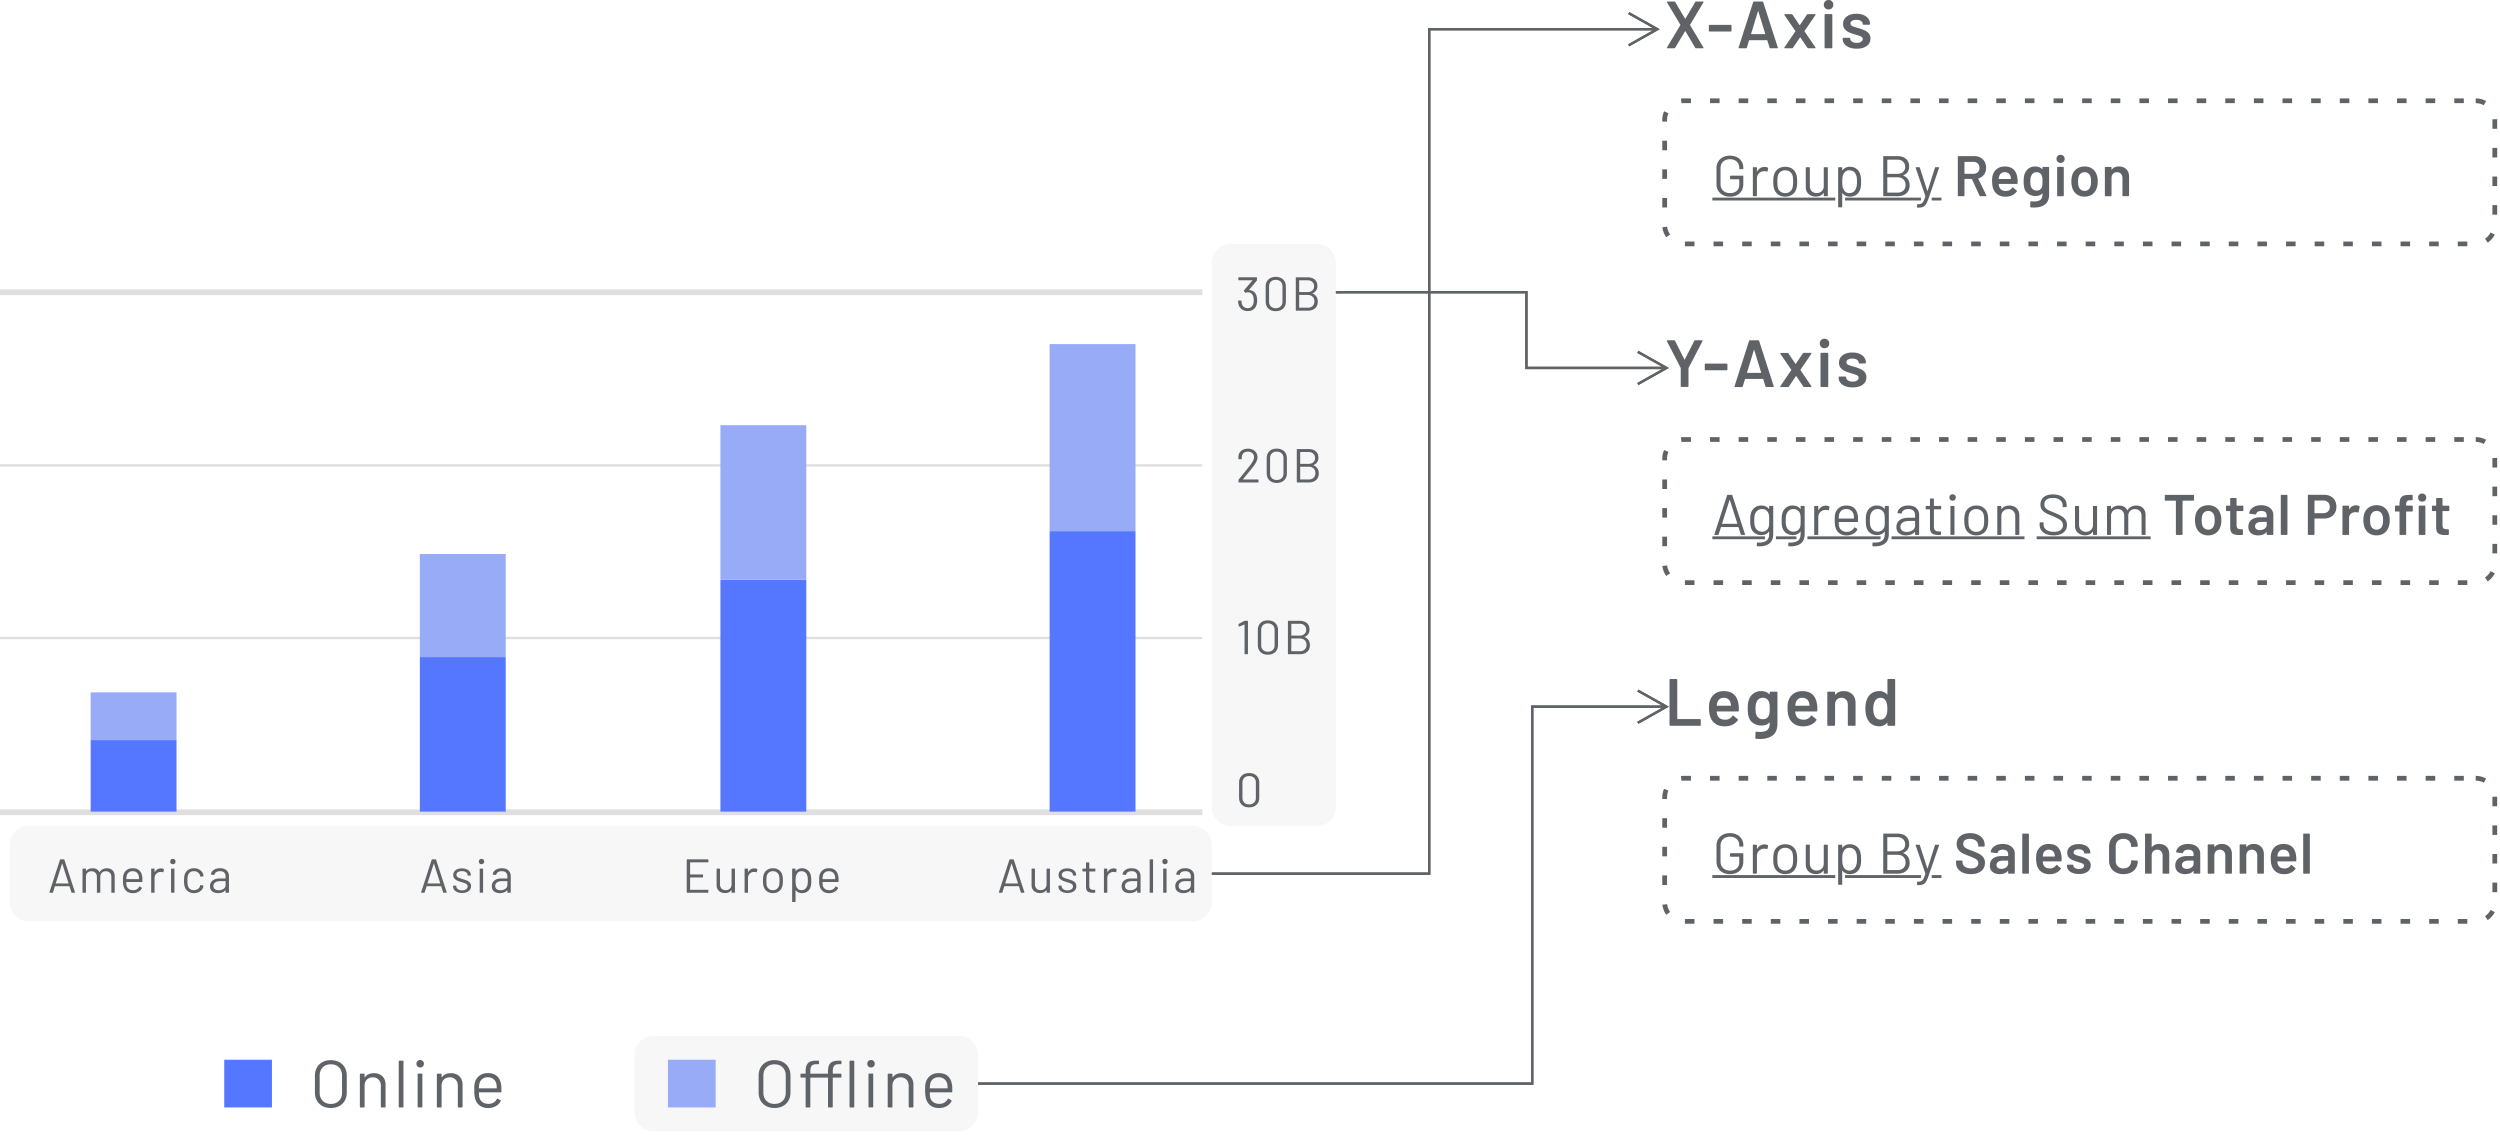 <svg width="524" height="238" xmlns="http://www.w3.org/2000/svg" xmlns:xlink="http://www.w3.org/1999/xlink">
    <defs>
        <path id="a" d="m341.498 2.53 6 3.374.387.218-.387.218-6 3.375-.246-.436 5.169-2.907h-46.608v177H254v-.5h45.313v-177h47.108l-5.169-2.907z"/>
        <path id="b" d="m320.186 61.004-.001 15.868h28.145l-5.168-2.907.245-.436 6 3.375.387.218-.387.218-6 3.375-.245-.436 5.168-2.907h-28.644l-.001-15.868H280v-.5z"/>
        <path id="c" d="m343.407 144.53 6 3.374.387.218-.387.218-6 3.375-.245-.436 5.168-2.907h-26.926v79H205v-.5h115.904v-79h27.426l-5.168-2.907z"/>
    </defs>
    <g fill="none" fill-rule="evenodd">
        <path d="M201 217.122a4 4 0 0 1 4 4v12a4 4 0 0 1-4 4h-64a4 4 0 0 1-4-4v-12a4 4 0 0 1 4-4h64zm49-44a4 4 0 0 1 4 4v12a4 4 0 0 1-4 4H6a4 4 0 0 1-4-4v-12a4 4 0 0 1 4-4h244zm26-122a4 4 0 0 1 4 4v114a4 4 0 0 1-4 4h-18a4 4 0 0 1-4-4v-114a4 4 0 0 1 4-4h18z" fill="#5F6368" opacity=".05"/>
        <path d="M252 169.651v1.206H0v-1.206h252zm0-36.176v.5H0v-.5h252zm0-36.177v.5H0v-.5h252zm0-36.647v1.206H0v-1.206h252z" fill="#5F6368" opacity=".2"/>
        <path d="M37 155.122v15H19v-15h18zm69-17.4v32.4H88v-32.4h18zm63-16.2v48.6h-18v-48.6h18zm69-10.2v58.8h-18v-58.8h18z" fill="#57F" fill-rule="nonzero"/>
        <path d="M37 145.122v10H19v-10h18zm69-29v21.6H88v-21.6h18zm63-27v32.4h-18v-32.4h18zm69-17v39.2h-18v-39.2h18z" fill="#98ABF6" fill-rule="nonzero"/>
        <path d="M10.98 187.122c.06 0 .1-.027.12-.08l.4-1.26c.007-.02.02-.03.04-.03h2.99c.02 0 .033.01.04.03l.4 1.26c.02.053.06.08.12.08h.54c.06 0 .09-.023.09-.07l-.01-.04-2.22-6.81c-.02-.053-.06-.08-.12-.08h-.68c-.06 0-.1.027-.12.08l-2.21 6.81c-.02.073.007.11.08.11h.54zm3.34-1.95h-2.58a.048.048 0 0 1-.035-.015c-.01-.01-.012-.022-.005-.035l1.3-4.08c.007-.013.017-.02.03-.02.013 0 .023.007.03.02l1.3 4.08c.007.013.005.025-.005.035a.048.048 0 0 1-.035.015zm3.589 1.95c.066 0 .1-.033.1-.1v-3.23c0-.36.105-.647.315-.86.21-.213.491-.32.845-.32.346 0 .623.108.83.325.206.217.31.508.31.875v3.21c0 .067.033.1.1.1h.51c.066 0 .1-.033.1-.1v-3.23c0-.36.108-.647.325-.86.216-.213.501-.32.855-.32.34 0 .615.108.825.325.21.217.315.508.315.875v3.21c0 .067.033.1.1.1h.5c.066 0 .1-.033.1-.1v-3.35c0-.52-.145-.93-.435-1.23-.29-.3-.685-.45-1.185-.45-.34 0-.644.068-.91.205a1.434 1.434 0 0 0-.62.615c-.02.033-.037.033-.05 0a1.346 1.346 0 0 0-.56-.61c-.247-.14-.544-.21-.89-.21-.28 0-.535.048-.765.145-.23.097-.419.242-.565.435-.014.013-.025.018-.035.015-.01-.003-.015-.012-.015-.025v-.4c0-.067-.034-.1-.1-.1h-.51c-.067 0-.1.033-.1.1v4.86c0 .067.033.1.1.1h.51zm9.928.09c.433 0 .817-.092 1.15-.275a1.8 1.8 0 0 0 .75-.755c.027-.06.013-.107-.04-.14l-.39-.23c-.053-.033-.1-.02-.14.04-.12.233-.287.413-.5.54-.213.127-.46.19-.74.19-.373 0-.68-.087-.92-.26a1.196 1.196 0 0 1-.47-.71c-.027-.107-.047-.343-.06-.71 0-.027.013-.04.04-.04h3.23c.067 0 .1-.033.1-.1v-.32c0-.28-.013-.513-.04-.7-.08-.56-.283-.993-.61-1.3-.327-.307-.793-.46-1.4-.46-.487 0-.902.13-1.245.39-.343.26-.572.607-.685 1.04-.04.14-.065.298-.075.475-.01.177-.015.405-.015.685 0 .6.06 1.06.18 1.38.14.393.37.7.69.92.32.22.717.333 1.19.34zm1.27-2.95h-2.59c-.027 0-.04-.013-.04-.04.013-.313.04-.54.08-.68.067-.287.208-.515.425-.685.217-.17.488-.255.815-.255.34 0 .622.088.845.265.223.177.372.415.445.715.027.127.047.34.06.64 0 .027-.013.04-.04.04zm3.189 2.86c.066 0 .1-.033.1-.1v-2.95c0-.373.113-.682.34-.925.226-.243.513-.372.86-.385l.13-.01c.146 0 .276.023.39.07.066.027.11.007.13-.06l.11-.49c.013-.06-.007-.103-.06-.13a1.18 1.18 0 0 0-.57-.13c-.287 0-.539.068-.755.205a1.592 1.592 0 0 0-.535.575c-.007.013-.015.018-.025.015-.01-.003-.015-.015-.015-.035v-.61c0-.067-.034-.1-.1-.1h-.51c-.067 0-.1.033-.1.1v4.86c0 .067.033.1.1.1h.51zm3.938-5.98c.16 0 .294-.053.4-.16a.543.543 0 0 0 .16-.4.539.539 0 0 0-.56-.56.539.539 0 0 0-.56.56c0 .16.054.293.16.4.107.107.24.16.4.16zm.23 5.97c.067 0 .1-.033.1-.1v-4.86c0-.067-.033-.1-.1-.1h-.51c-.066 0-.1.033-.1.1v4.86c0 .067.034.1.1.1h.51zm4.179.09c.487 0 .91-.12 1.27-.36s.59-.553.69-.94l.04-.2c.007-.06-.023-.097-.09-.11l-.49-.08c-.073-.013-.113.013-.12.08l-.01.04v.04a1.08 1.08 0 0 1-.445.655 1.41 1.41 0 0 1-.845.255c-.333 0-.612-.088-.835-.265a1.216 1.216 0 0 1-.435-.715c-.06-.24-.09-.58-.09-1.02 0-.42.03-.757.09-1.01.067-.293.212-.528.435-.705.223-.177.502-.265.835-.265.333 0 .617.088.85.265.233.177.38.392.44.645l.03.15c.013.06.043.09.09.09h.02l.5-.07c.06-.013.09-.043.09-.09v-.02a1.688 1.688 0 0 0-.06-.3c-.107-.367-.338-.673-.695-.92-.357-.247-.778-.37-1.265-.37-.48 0-.893.125-1.24.375s-.58.582-.7.995c-.087.333-.13.74-.13 1.22 0 .533.043.947.13 1.24.127.427.362.765.705 1.015.343.25.755.375 1.235.375zm5.048 0c.327 0 .624-.052.89-.155.267-.103.484-.255.65-.455.014-.013.025-.017.035-.01.01.007.015.017.015.03v.41c0 .067.034.1.1.1h.51c.067 0 .1-.033.1-.1v-3.36c0-.507-.163-.913-.49-1.22-.326-.307-.79-.46-1.39-.46-.52 0-.953.117-1.3.35-.346.233-.546.537-.6.91-.013.04.017.067.09.08l.54.07c.06.007.1-.023.12-.09a.775.775 0 0 1 .37-.515c.2-.123.46-.185.78-.185.4 0 .695.098.885.295.19.197.285.465.285.805v.38c0 .027-.013.04-.04.04h-1.16c-.646 0-1.151.145-1.515.435-.363.29-.545.685-.545 1.185 0 .493.16.86.48 1.1.32.24.717.36 1.19.36zm.14-.61c-.326 0-.591-.075-.795-.225-.203-.15-.305-.372-.305-.665 0-.32.134-.57.4-.75.267-.18.62-.27 1.06-.27h1.05c.027 0 .04.013.04.04v.78c0 .333-.143.598-.43.795a1.759 1.759 0 0 1-1.02.295zM88.89 187.122c.06 0 .1-.027.12-.08l.4-1.26c.006-.02.02-.03.04-.03h2.99c.02 0 .033.01.04.03l.4 1.26c.02.053.06.08.12.08h.54c.06 0 .09-.023.09-.07l-.01-.04-2.22-6.81c-.02-.053-.06-.08-.12-.08h-.68c-.06 0-.1.027-.12.08l-2.21 6.81c-.02.073.006.11.08.11h.54zm3.34-1.95h-2.58a.048.048 0 0 1-.036-.015c-.01-.01-.011-.022-.005-.035l1.3-4.08c.007-.013.017-.02.03-.02.014 0 .024.007.03.02l1.3 4.08c.007.013.005.025-.005.035a.048.048 0 0 1-.035.015zm4.638 2c.56 0 1.01-.13 1.35-.39.34-.26.51-.607.51-1.04 0-.307-.087-.555-.26-.745a1.729 1.729 0 0 0-.62-.435c-.24-.1-.553-.207-.94-.32-.42-.12-.73-.24-.93-.36a.573.573 0 0 1-.3-.52c0-.24.103-.428.31-.565.207-.137.48-.205.82-.205.367 0 .658.077.875.23.217.153.325.343.325.57v.03c0 .067.033.1.1.1h.47c.067 0 .1-.033.1-.1v-.03c0-.26-.077-.495-.23-.705a1.521 1.521 0 0 0-.655-.495 2.481 2.481 0 0 0-.975-.18c-.547 0-.987.127-1.32.38-.333.253-.5.593-.5 1.02 0 .293.082.535.245.725.163.19.365.338.605.445.24.107.547.213.92.32.313.093.545.17.695.23.15.06.28.143.39.25.11.107.165.243.165.41 0 .24-.107.438-.32.595-.213.157-.493.235-.84.235s-.635-.082-.865-.245c-.23-.163-.345-.355-.345-.575v-.08c0-.067-.033-.1-.1-.1h-.48c-.067 0-.1.033-.1.1v.12c0 .247.078.47.235.67.157.2.38.36.67.48.29.12.622.18.995.18zm4.058-6.03c.16 0 .294-.053.4-.16a.543.543 0 0 0 .16-.4.539.539 0 0 0-.56-.56.539.539 0 0 0-.56.56c0 .16.054.293.16.4.107.107.24.16.4.16zm.23 5.97c.067 0 .1-.033.1-.1v-4.86c0-.067-.033-.1-.1-.1h-.51c-.066 0-.1.033-.1.1v4.86c0 .067.034.1.1.1h.51zm3.599.09c.327 0 .623-.052.89-.155.267-.103.483-.255.65-.455.013-.013.025-.017.035-.01.01.007.015.017.015.03v.41c0 .067.033.1.1.1h.51c.067 0 .1-.033.1-.1v-3.36c0-.507-.163-.913-.49-1.22-.327-.307-.79-.46-1.39-.46-.52 0-.953.117-1.3.35-.347.233-.547.537-.6.91-.013.04.017.067.09.08l.54.07c.06.007.1-.023.12-.09a.775.775 0 0 1 .37-.515c.2-.123.46-.185.78-.185.4 0 .695.098.885.295.19.197.285.465.285.805v.38c0 .027-.013.04-.04.04h-1.16c-.647 0-1.152.145-1.515.435-.363.29-.545.685-.545 1.185 0 .493.16.86.48 1.1.32.24.717.36 1.19.36zm.14-.61c-.327 0-.592-.075-.795-.225-.203-.15-.305-.372-.305-.665 0-.32.133-.57.4-.75.267-.18.62-.27 1.06-.27h1.05c.027 0 .04.013.04.04v.78c0 .333-.143.598-.43.795a1.759 1.759 0 0 1-1.02.295zM261.81 169.222c.647 0 1.163-.183 1.55-.55.387-.367.58-.857.58-1.47v-3.16c0-.607-.193-1.093-.58-1.46-.387-.367-.903-.55-1.55-.55-.64 0-1.15.182-1.53.545-.38.363-.57.852-.57 1.465v3.16c0 .613.19 1.103.57 1.47.38.367.89.55 1.53.55zm0-.62c-.42 0-.757-.123-1.01-.37s-.38-.577-.38-.99v-3.23c0-.407.127-.733.38-.98s.59-.37 1.01-.37c.433 0 .778.123 1.035.37.257.247.385.573.385.98v3.23c0 .413-.13.743-.39.99s-.603.37-1.03.37zM261.47 137.122c.067 0 .1-.033.1-.1v-6.8c0-.067-.033-.1-.1-.1h-.54c-.047 0-.09.01-.13.03l-1.15.61c-.047.033-.07.067-.07.1v.02l.05.38c.013.053.04.08.08.08l.04-.01 1.06-.43c.013-.007.025-.007.035 0 .01.007.015.017.015.03v6.09c0 .067.033.1.1.1h.51zm4.269.1c.646 0 1.163-.183 1.55-.55.386-.367.58-.857.58-1.47v-3.16c0-.607-.194-1.093-.58-1.46-.387-.367-.904-.55-1.55-.55-.64 0-1.15.182-1.53.545-.38.363-.57.852-.57 1.465v3.16c0 .613.19 1.103.57 1.47.38.367.89.55 1.53.55zm0-.62c-.42 0-.757-.123-1.01-.37-.254-.247-.38-.577-.38-.99v-3.23c0-.407.126-.733.38-.98.253-.247.59-.37 1.01-.37.433 0 .778.123 1.035.37.256.247.385.573.385.98v3.23c0 .413-.13.743-.39.99s-.604.37-1.03.37zm6.728.52c.627 0 1.132-.167 1.515-.5.383-.333.575-.8.575-1.4 0-.407-.093-.753-.28-1.04a1.718 1.718 0 0 0-.82-.65c-.033-.02-.033-.04 0-.06a1.64 1.64 0 0 0 .755-.585c.177-.257.265-.568.265-.935 0-.58-.185-1.03-.555-1.35-.37-.32-.878-.48-1.525-.48h-2.35c-.067 0-.1.033-.1.1v6.8c0 .067.033.1.1.1h2.42zm-.07-3.9h-1.7c-.027 0-.04-.013-.04-.04v-2.4c0-.027.013-.04.04-.04h1.7c.42 0 .755.115 1.005.345.25.23.375.538.375.925 0 .367-.125.66-.375.88-.25.22-.585.33-1.005.33zm.07 3.27h-1.77c-.027 0-.04-.013-.04-.04v-2.59c0-.027.013-.04.04-.04h1.73c.433 0 .778.122 1.035.365.257.243.385.568.385.975 0 .407-.125.73-.375.97s-.585.36-1.005.36zM263.68 101.122c.067 0 .1-.033.1-.1v-.42c0-.067-.033-.1-.1-.1h-3.14c-.033 0-.04-.017-.02-.05l.22-.26c.933-1.127 1.563-1.9 1.89-2.32.627-.8.94-1.483.94-2.05 0-.34-.083-.645-.25-.915a1.71 1.71 0 0 0-.71-.635 2.34 2.34 0 0 0-1.06-.23c-.567 0-1.035.157-1.405.47-.37.313-.562.727-.575 1.24v.4c0 .067.033.1.1.1h.52c.067 0 .1-.033.1-.1v-.31c-.007-.353.107-.638.34-.855.233-.217.54-.325.92-.325.387 0 .7.107.94.32.24.213.36.497.36.85 0 .44-.313 1.057-.94 1.85l-.74.92c-.793.987-1.303 1.613-1.53 1.88a.164.164 0 0 0-.05.12v.42c0 .067.033.1.1.1h3.99zm3.919.1c.646 0 1.163-.183 1.55-.55.386-.367.58-.857.58-1.47v-3.16c0-.607-.194-1.093-.58-1.46-.387-.367-.904-.55-1.55-.55-.64 0-1.15.182-1.53.545-.38.363-.57.852-.57 1.465v3.16c0 .613.19 1.103.57 1.47.38.367.89.55 1.53.55zm0-.62c-.42 0-.757-.123-1.01-.37-.254-.247-.38-.577-.38-.99v-3.23c0-.407.126-.733.38-.98.253-.247.59-.37 1.01-.37.433 0 .778.123 1.035.37.256.247.385.573.385.98v3.23c0 .413-.13.743-.39.99s-.604.37-1.03.37zm6.728.52c.627 0 1.132-.167 1.515-.5.383-.333.575-.8.575-1.4 0-.407-.093-.753-.28-1.04a1.718 1.718 0 0 0-.82-.65c-.033-.02-.033-.04 0-.06a1.64 1.64 0 0 0 .755-.585c.177-.257.265-.568.265-.935 0-.58-.185-1.03-.555-1.35-.37-.32-.878-.48-1.525-.48h-2.35c-.067 0-.1.033-.1.1v6.8c0 .067.033.1.1.1h2.42zm-.07-3.9h-1.7c-.027 0-.04-.013-.04-.04v-2.4c0-.027.013-.04.04-.04h1.7c.42 0 .755.115 1.005.345.25.23.375.538.375.925 0 .367-.125.66-.375.88-.25.22-.585.33-1.005.33zm.07 3.27h-1.77c-.027 0-.04-.013-.04-.04v-2.59c0-.027.013-.04.04-.04h1.73c.433 0 .778.122 1.035.365.257.243.385.568.385.975 0 .407-.125.73-.375.97s-.585.36-1.005.36zM261.5 65.202c.467 0 .858-.108 1.175-.325.317-.217.542-.525.675-.925.1-.28.15-.603.15-.97 0-.453-.067-.843-.2-1.17-.26-.627-.747-.963-1.46-1.01-.02 0-.033-.005-.04-.015-.007-.01-.003-.022.01-.035l1.6-1.92c.033-.047.05-.087.05-.12v-.49c0-.067-.033-.1-.1-.1h-3.7c-.067 0-.1.033-.1.1v.42c0 .067.033.1.1.1h2.82c.033 0 .04.017.02.05l-1.76 2.06c-.04.04-.043.087-.01.14l.26.35c.02.033.043.05.07.05a.154.154 0 0 0 .06-.02.868.868 0 0 1 .37-.11c.54 0 .917.24 1.13.72.107.253.16.58.16.98 0 .327-.04.6-.12.82-.18.533-.57.8-1.17.8-.313 0-.575-.085-.785-.255a1.255 1.255 0 0 1-.425-.695 4.248 4.248 0 0 1-.07-.54c0-.067-.033-.1-.1-.1h-.51c-.067 0-.1.033-.1.1.013.32.05.573.11.76.127.413.357.742.69.985.333.243.733.365 1.2.365zm5.889.02c.646 0 1.163-.183 1.55-.55.386-.367.58-.857.58-1.47v-3.16c0-.607-.194-1.093-.58-1.46-.387-.367-.904-.55-1.55-.55-.64 0-1.15.182-1.53.545-.38.363-.57.852-.57 1.465v3.16c0 .613.19 1.103.57 1.47.38.367.89.55 1.53.55zm0-.62c-.42 0-.757-.123-1.01-.37-.254-.247-.38-.577-.38-.99v-3.23c0-.407.126-.733.38-.98.253-.247.59-.37 1.01-.37.433 0 .778.123 1.035.37.256.247.385.573.385.98v3.23c0 .413-.13.743-.39.99s-.604.37-1.03.37zm6.728.52c.627 0 1.132-.167 1.515-.5.383-.333.575-.8.575-1.4 0-.407-.093-.753-.28-1.04a1.718 1.718 0 0 0-.82-.65c-.033-.02-.033-.04 0-.06a1.64 1.64 0 0 0 .755-.585c.177-.257.265-.568.265-.935 0-.58-.185-1.03-.555-1.35-.37-.32-.878-.48-1.525-.48h-2.35c-.067 0-.1.033-.1.1v6.8c0 .067.033.1.1.1h2.42zm-.07-3.9h-1.7c-.027 0-.04-.013-.04-.04v-2.4c0-.027.013-.04.04-.04h1.7c.42 0 .755.115 1.005.345.25.23.375.538.375.925 0 .367-.125.66-.375.88-.25.22-.585.33-1.005.33zm.07 3.27h-1.77c-.027 0-.04-.013-.04-.04v-2.59c0-.027.013-.04.04-.04h1.73c.433 0 .778.122 1.035.365.257.243.385.568.385.975 0 .407-.125.73-.375.97s-.585.36-1.005.36zM148.37 187.122c.067 0 .1-.033.1-.1v-.42c0-.067-.033-.1-.1-.1h-3.68c-.027 0-.04-.013-.04-.04v-2.51c0-.027.013-.04.04-.04h2.58c.067 0 .1-.033.1-.1v-.42c0-.067-.033-.1-.1-.1h-2.58c-.027 0-.04-.013-.04-.04v-2.47c0-.027.013-.04.04-.04h3.68c.067 0 .1-.033.1-.1v-.42c0-.067-.033-.1-.1-.1h-4.33c-.067 0-.1.033-.1.1v6.8c0 .067.033.1.1.1h4.33zm3.589.07c.606 0 1.05-.207 1.33-.62.006-.013.016-.017.03-.01.013.007.02.017.02.03v.43c0 .067.033.1.1.1h.51c.066 0 .1-.033.1-.1v-4.86c0-.067-.034-.1-.1-.1h-.51c-.067 0-.1.033-.1.1v3.17c0 .373-.112.673-.335.9-.224.227-.525.34-.905.34-.367 0-.657-.112-.87-.335-.214-.223-.32-.525-.32-.905v-3.17c0-.067-.034-.1-.1-.1h-.51c-.067 0-.1.033-.1.1v3.38c0 .347.078.643.235.89.156.247.37.435.64.565.27.13.565.195.885.195zm4.718-.07c.067 0 .1-.033.1-.1v-2.95c0-.373.113-.682.34-.925.227-.243.513-.372.86-.385l.13-.01c.147 0 .277.023.39.07.067.027.11.007.13-.06l.11-.49c.013-.06-.007-.103-.06-.13a1.18 1.18 0 0 0-.57-.13c-.287 0-.538.068-.755.205a1.592 1.592 0 0 0-.535.575c-.007.013-.015.018-.025.015-.01-.003-.015-.015-.015-.035v-.61c0-.067-.033-.1-.1-.1h-.51c-.067 0-.1.033-.1.1v4.86c0 .067.033.1.1.1h.51zm5.339.08c.48 0 .891-.123 1.235-.37.343-.247.578-.587.705-1.02.093-.28.14-.69.14-1.23 0-.533-.047-.943-.14-1.23a1.853 1.853 0 0 0-.705-1c-.344-.247-.752-.37-1.225-.37-.494 0-.914.123-1.26.37a1.845 1.845 0 0 0-.71 1.01c-.094.3-.14.707-.14 1.22s.046.923.14 1.23c.133.433.373.773.72 1.02.346.247.76.37 1.24.37zm0-.62c-.334 0-.615-.088-.845-.265a1.244 1.244 0 0 1-.455-.715c-.054-.233-.08-.57-.08-1.01 0-.44.026-.777.08-1.01.08-.3.233-.538.46-.715a1.31 1.31 0 0 1 .83-.265c.326 0 .605.088.835.265.23.177.385.415.465.715.053.233.08.57.08 1.01 0 .433-.03.77-.09 1.01-.08.3-.234.538-.46.715-.227.177-.5.265-.82.265zm4.628 2.48c.067 0 .1-.033.1-.1v-2.35c0-.013.005-.022.015-.025.01-.003.022.002.035.015.147.193.33.342.55.445.22.103.46.155.72.155.48 0 .879-.122 1.195-.365.317-.243.535-.578.655-1.005.087-.293.13-.707.13-1.24 0-.527-.05-.95-.15-1.27a1.83 1.83 0 0 0-.655-.98c-.316-.24-.708-.36-1.175-.36a1.62 1.62 0 0 0-.725.16 1.516 1.516 0 0 0-.545.45c-.013.013-.025.018-.035.015-.01-.003-.015-.012-.015-.025v-.42c0-.067-.033-.1-.1-.1h-.51c-.066 0-.1.033-.1.1v6.8c0 .067.034.1.1.1h.51zm1.34-2.48c-.253 0-.471-.068-.655-.205a1.132 1.132 0 0 1-.395-.545 1.69 1.69 0 0 1-.14-.485 5.533 5.533 0 0 1-.04-.755c0-.32.014-.57.04-.75.027-.18.07-.337.13-.47.087-.233.22-.42.4-.56.18-.14.404-.21.67-.21.28 0 .522.07.725.21.204.14.345.33.425.57.067.14.114.298.14.475.027.177.04.422.04.735 0 .327-.018.582-.055.765a1.963 1.963 0 0 1-.165.495c-.086.22-.228.397-.425.53-.196.133-.428.2-.695.2zm5.769.63c.433 0 .817-.092 1.15-.275a1.8 1.8 0 0 0 .75-.755c.027-.06.013-.107-.04-.14l-.39-.23c-.053-.033-.1-.02-.14.04-.12.233-.287.413-.5.54-.213.127-.46.19-.74.19-.373 0-.68-.087-.92-.26a1.196 1.196 0 0 1-.47-.71c-.027-.107-.047-.343-.06-.71 0-.027.013-.04.04-.04h3.23c.067 0 .1-.033.1-.1v-.32c0-.28-.013-.513-.04-.7-.08-.56-.283-.993-.61-1.3-.327-.307-.793-.46-1.4-.46-.487 0-.902.13-1.245.39-.343.26-.572.607-.685 1.04-.04.14-.065.298-.075.475-.01.177-.015.405-.015.685 0 .6.06 1.06.18 1.38.14.393.37.7.69.92.32.22.717.333 1.19.34zm1.27-2.95h-2.59c-.027 0-.04-.013-.04-.04.013-.313.04-.54.08-.68.067-.287.208-.515.425-.685.217-.17.488-.255.815-.255.34 0 .622.088.845.265.223.177.372.415.445.715.027.127.047.34.06.64 0 .027-.013.04-.04.04zM209.98 187.122c.06 0 .1-.027.12-.08l.4-1.26c.007-.02.02-.03.04-.03h2.99c.02 0 .033.01.04.03l.4 1.26c.02.053.06.08.12.08h.54c.06 0 .09-.023.09-.07l-.01-.04-2.22-6.81c-.02-.053-.06-.08-.12-.08h-.68c-.06 0-.1.027-.12.08l-2.21 6.81c-.02.073.007.11.08.11h.54zm3.34-1.95h-2.58a.048.048 0 0 1-.035-.015c-.01-.01-.012-.022-.005-.035l1.3-4.08c.007-.013.017-.02.03-.02.013 0 .023.007.03.02l1.3 4.08c.007.013.005.025-.005.035a.048.048 0 0 1-.035.015zm4.659 2.02c.606 0 1.05-.207 1.33-.62.006-.013.016-.017.03-.01.013.007.02.017.02.03v.43c0 .067.033.1.1.1h.51c.066 0 .1-.033.1-.1v-4.86c0-.067-.034-.1-.1-.1h-.51c-.067 0-.1.033-.1.1v3.17c0 .373-.112.673-.335.9-.224.227-.525.34-.905.34-.367 0-.657-.112-.87-.335-.214-.223-.32-.525-.32-.905v-3.17c0-.067-.034-.1-.1-.1h-.51c-.067 0-.1.033-.1.1v3.38c0 .347.078.643.235.89.156.247.37.435.64.565.27.13.565.195.885.195zm5.768-.02c.56 0 1.01-.13 1.35-.39.34-.26.51-.607.51-1.04 0-.307-.087-.555-.26-.745a1.729 1.729 0 0 0-.62-.435c-.24-.1-.553-.207-.94-.32-.42-.12-.73-.24-.93-.36a.573.573 0 0 1-.3-.52c0-.24.103-.428.31-.565.207-.137.48-.205.82-.205.367 0 .658.077.875.23.217.153.325.343.325.57v.03c0 .067.033.1.1.1h.47c.067 0 .1-.033.1-.1v-.03c0-.26-.077-.495-.23-.705a1.521 1.521 0 0 0-.655-.495 2.481 2.481 0 0 0-.975-.18c-.547 0-.987.127-1.32.38-.333.253-.5.593-.5 1.02 0 .293.082.535.245.725.163.19.365.338.605.445.24.107.547.213.92.32.313.093.545.17.695.23.15.06.28.143.39.25.11.107.165.243.165.41 0 .24-.107.438-.32.595-.213.157-.493.235-.84.235s-.635-.082-.865-.245c-.23-.163-.345-.355-.345-.575v-.08c0-.067-.033-.1-.1-.1h-.48c-.067 0-.1.033-.1.1v.12c0 .247.078.47.235.67.157.2.38.36.67.48.29.12.622.18.995.18zm5.339-.04c.166 0 .29-.003.37-.01.066 0 .1-.033.1-.1v-.41c0-.067-.034-.1-.1-.1h-.25c-.307 0-.532-.065-.675-.195-.144-.13-.215-.355-.215-.675v-2.95c0-.027.013-.04.04-.04h1.13c.066 0 .1-.033.1-.1v-.39c0-.067-.034-.1-.1-.1h-1.13c-.027 0-.04-.013-.04-.04v-1.16c0-.067-.034-.1-.1-.1h-.49c-.067 0-.1.033-.1.1v1.16c0 .027-.014.04-.04.04h-.61c-.067 0-.1.033-.1.1v.39c0 .067.033.1.1.1h.61c.026 0 .04.013.04.04v3.17c0 .487.123.82.37 1 .246.18.61.27 1.09.27zm2.908-.01c.067 0 .1-.033.1-.1v-2.95c0-.373.114-.682.34-.925.227-.243.514-.372.86-.385l.13-.01c.147 0 .277.023.39.07.067.027.11.007.13-.06l.11-.49c.014-.06-.006-.103-.06-.13a1.18 1.18 0 0 0-.57-.13c-.286 0-.538.068-.755.205a1.592 1.592 0 0 0-.535.575c-.006.013-.015.018-.025.015-.01-.003-.015-.015-.015-.035v-.61c0-.067-.033-.1-.1-.1h-.51c-.066 0-.1.033-.1.1v4.86c0 .067.034.1.1.1h.51zm4.769.08c.327 0 .623-.052.89-.155.267-.103.483-.255.65-.455.013-.013.025-.017.035-.01.01.007.015.017.015.03v.41c0 .067.033.1.1.1h.51c.067 0 .1-.033.1-.1v-3.36c0-.507-.163-.913-.49-1.22-.327-.307-.79-.46-1.39-.46-.52 0-.953.117-1.3.35-.347.233-.547.537-.6.91-.013.04.017.067.09.08l.54.07c.06.007.1-.023.12-.09a.775.775 0 0 1 .37-.515c.2-.123.46-.185.78-.185.4 0 .695.098.885.295.19.197.285.465.285.805v.38c0 .027-.013.04-.04.04h-1.16c-.647 0-1.152.145-1.515.435-.363.29-.545.685-.545 1.185 0 .493.16.86.48 1.1.32.24.717.36 1.19.36zm.14-.61c-.327 0-.592-.075-.795-.225-.203-.15-.305-.372-.305-.665 0-.32.133-.57.4-.75.267-.18.62-.27 1.06-.27h1.05c.027 0 .04.013.04.04v.78c0 .333-.143.598-.43.795a1.759 1.759 0 0 1-1.02.295zm4.678.53c.067 0 .1-.033.1-.1v-6.8c0-.067-.033-.1-.1-.1h-.51c-.066 0-.1.033-.1.1v6.8c0 .067.034.1.1.1h.51zm2.599-5.98c.16 0 .293-.053.4-.16a.543.543 0 0 0 .16-.4.539.539 0 0 0-.56-.56.539.539 0 0 0-.56.56c0 .16.053.293.16.4.107.107.24.16.4.16zm.23 5.97c.067 0 .1-.033.1-.1v-4.86c0-.067-.033-.1-.1-.1h-.51c-.067 0-.1.033-.1.1v4.86c0 .067.033.1.1.1h.51zm3.599.09c.326 0 .623-.052.89-.155.266-.103.483-.255.65-.455.013-.013.025-.017.035-.01.01.007.015.017.015.03v.41c0 .067.033.1.1.1h.51c.066 0 .1-.033.1-.1v-3.36c0-.507-.164-.913-.49-1.22-.327-.307-.79-.46-1.39-.46-.52 0-.954.117-1.3.35-.347.233-.547.537-.6.91-.014.04.016.067.09.08l.54.07c.06.007.1-.023.12-.09a.775.775 0 0 1 .37-.515c.2-.123.46-.185.78-.185.4 0 .695.098.885.295.19.197.285.465.285.805v.38c0 .027-.014.04-.04.04h-1.16c-.647 0-1.152.145-1.515.435-.364.29-.545.685-.545 1.185 0 .493.16.86.48 1.1.32.24.716.36 1.19.36zm.14-.61c-.327 0-.592-.075-.795-.225-.204-.15-.305-.372-.305-.665 0-.32.133-.57.4-.75.266-.18.62-.27 1.06-.27h1.05c.026 0 .04.013.04.04v.78c0 .333-.144.598-.43.795a1.759 1.759 0 0 1-1.02.295z" fill="#5F6368" fill-rule="nonzero"/>
        <g fill-rule="nonzero">
            <path fill="#57F" d="M47 222.122h10v10H47z"/>
            <path d="M69.34 232.234c.663 0 1.248-.135 1.757-.406.509-.27.9-.651 1.176-1.141.275-.49.413-1.057.413-1.701v-3.528c0-.644-.138-1.211-.413-1.701a2.857 2.857 0 0 0-1.176-1.141c-.509-.27-1.094-.406-1.757-.406-.663 0-1.246.135-1.75.406-.504.27-.894.651-1.169 1.141s-.413 1.057-.413 1.701v3.528c0 .644.138 1.211.413 1.701.275.49.665.87 1.169 1.141.504.27 1.087.406 1.75.406zm0-.854c-.7 0-1.265-.215-1.694-.644-.43-.43-.644-.999-.644-1.708v-3.584c0-.71.215-1.281.644-1.715.43-.434.994-.651 1.694-.651.71 0 1.279.217 1.708.651.43.434.644 1.006.644 1.715v3.584c0 .71-.215 1.279-.644 1.708-.43.43-.999.644-1.708.644zm6.942.742c.093 0 .14-.047.14-.14v-4.452c0-.513.159-.929.476-1.246.317-.317.733-.476 1.246-.476.495 0 .898.163 1.211.49.313.327.469.747.469 1.26v4.424c0 .093.047.14.14.14h.714c.093 0 .14-.047.14-.14v-4.62c0-.737-.222-1.325-.665-1.764-.443-.439-1.038-.658-1.785-.658-.85 0-1.48.29-1.89.868-.01.019-.021.023-.035.014a.047.047 0 0 1-.021-.042v-.602c0-.093-.047-.14-.14-.14h-.714c-.093 0-.14.047-.14.14v6.804c0 .093.047.14.14.14h.714zm8.146 0c.093 0 .14-.047.14-.14v-9.52c0-.093-.047-.14-.14-.14h-.714c-.093 0-.14.047-.14.14v9.52c0 .093.047.14.14.14h.714zm3.638-8.372a.76.76 0 0 0 .56-.224.76.76 0 0 0 .224-.56.754.754 0 0 0-.784-.784.754.754 0 0 0-.784.784c0 .224.075.41.224.56a.76.76 0 0 0 .56.224zm.322 8.358c.093 0 .14-.047.14-.14v-6.804c0-.093-.047-.14-.14-.14h-.714c-.093 0-.14.047-.14.14v6.804c0 .093.047.14.14.14h.714zm4.03.014c.093 0 .14-.047.14-.14v-4.452c0-.513.159-.929.476-1.246.317-.317.733-.476 1.246-.476.495 0 .898.163 1.211.49.313.327.469.747.469 1.26v4.424c0 .093.047.14.14.14h.714c.093 0 .14-.047.14-.14v-4.62c0-.737-.222-1.325-.665-1.764-.443-.439-1.038-.658-1.785-.658-.85 0-1.48.29-1.89.868-.01.019-.021.023-.035.014a.047.047 0 0 1-.021-.042v-.602c0-.093-.047-.14-.14-.14h-.714c-.093 0-.14.047-.14.14v6.804c0 .093.047.14.14.14h.714zm9.868.126c.607 0 1.143-.128 1.61-.385a2.52 2.52 0 0 0 1.05-1.057c.037-.084.019-.15-.056-.196l-.546-.322c-.075-.047-.14-.028-.196.056a1.83 1.83 0 0 1-.7.756 1.99 1.99 0 0 1-1.036.266c-.523 0-.952-.121-1.288-.364a1.674 1.674 0 0 1-.658-.994c-.037-.15-.065-.48-.084-.994 0-.037.019-.056.056-.056h4.522c.093 0 .14-.047.14-.14v-.448a7.12 7.12 0 0 0-.056-.98c-.112-.784-.397-1.39-.854-1.82-.457-.43-1.11-.644-1.96-.644-.681 0-1.262.182-1.743.546-.48.364-.8.85-.959 1.456a3.055 3.055 0 0 0-.105.665c-.014.247-.021.567-.021.959 0 .84.084 1.484.252 1.932.196.55.518.98.966 1.288.448.308 1.003.467 1.666.476zm1.778-4.13h-3.626c-.037 0-.056-.019-.056-.056.019-.439.056-.756.112-.952.093-.401.292-.721.595-.959s.684-.357 1.141-.357c.476 0 .87.124 1.183.371.313.247.52.581.623 1.001.037.177.065.476.084.896 0 .037-.019.056-.056.056zM162.34 232.234c.663 0 1.248-.135 1.757-.406.509-.27.9-.651 1.176-1.141.275-.49.413-1.057.413-1.701v-3.528c0-.644-.138-1.211-.413-1.701a2.857 2.857 0 0 0-1.176-1.141c-.509-.27-1.094-.406-1.757-.406-.663 0-1.246.135-1.75.406-.504.27-.894.651-1.169 1.141s-.413 1.057-.413 1.701v3.528c0 .644.138 1.211.413 1.701.275.49.665.87 1.169 1.141.504.27 1.087.406 1.75.406zm0-.854c-.7 0-1.265-.215-1.694-.644-.43-.43-.644-.999-.644-1.708v-3.584c0-.71.215-1.281.644-1.715.43-.434.994-.651 1.694-.651.71 0 1.279.217 1.708.651.43.434.644 1.006.644 1.715v3.584c0 .71-.215 1.279-.644 1.708-.43.43-.999.644-1.708.644zm7.362.742c.093 0 .14-.047.14-.14v-6.062c0-.037.019-.056.056-.056h3.598c.037 0 .056.019.056.056v6.062c0 .093.047.14.14.14h.714c.093 0 .14-.047.14-.14v-6.062c0-.037.019-.056.056-.056h1.624c.093 0 .14-.047.14-.14v-.546c0-.093-.047-.14-.14-.14h-1.624c-.037 0-.056-.019-.056-.056v-.42c0-.513.089-.891.266-1.134.177-.243.513-.369 1.008-.378h.406c.093 0 .14-.047.14-.14v-.448c0-.093-.047-.14-.14-.14h-.406c-.84-.01-1.428.161-1.764.511-.336.35-.504.903-.504 1.659v.49c0 .037-.019.056-.056.056h-3.598c-.037 0-.056-.019-.056-.056v-.42c0-.513.089-.891.266-1.134.177-.243.513-.369 1.008-.378h.406c.093 0 .14-.047.14-.14v-.448c0-.093-.047-.14-.14-.14h-.406c-.84-.01-1.426.161-1.757.511-.331.35-.497.903-.497 1.659v.49c0 .037-.019.056-.056.056h-.882c-.093 0-.14.047-.14.14v.546c0 .093.047.14.14.14h.882c.037 0 .056.019.056.056v6.062c0 .093.047.14.14.14h.7zm9.212 0c.093 0 .14-.047.14-.14v-9.52c0-.093-.047-.14-.14-.14h-.714c-.093 0-.14.047-.14.14v9.52c0 .093.047.14.14.14h.714zm3.652-8.372a.76.76 0 0 0 .56-.224.76.76 0 0 0 .224-.56.754.754 0 0 0-.784-.784.754.754 0 0 0-.784.784c0 .224.075.41.224.56a.76.76 0 0 0 .56.224zm.322 8.358c.093 0 .14-.047.14-.14v-6.804c0-.093-.047-.14-.14-.14h-.714c-.093 0-.14.047-.14.14v6.804c0 .093.047.14.14.14h.714zm4.03.014c.093 0 .14-.047.14-.14v-4.452c0-.513.159-.929.476-1.246.317-.317.733-.476 1.246-.476.495 0 .898.163 1.211.49.313.327.469.747.469 1.26v4.424c0 .093.047.14.14.14h.714c.093 0 .14-.047.14-.14v-4.62c0-.737-.222-1.325-.665-1.764-.443-.439-1.038-.658-1.785-.658-.85 0-1.48.29-1.89.868-.01.019-.021.023-.035.014a.047.047 0 0 1-.021-.042v-.602c0-.093-.047-.14-.14-.14h-.714c-.093 0-.14.047-.14.14v6.804c0 .093.047.14.14.14h.714zm9.868.126c.607 0 1.143-.128 1.61-.385a2.52 2.52 0 0 0 1.05-1.057c.037-.084.019-.15-.056-.196l-.546-.322c-.075-.047-.14-.028-.196.056a1.83 1.83 0 0 1-.7.756 1.99 1.99 0 0 1-1.036.266c-.523 0-.952-.121-1.288-.364a1.674 1.674 0 0 1-.658-.994c-.037-.15-.065-.48-.084-.994 0-.037.019-.056.056-.056h4.522c.093 0 .14-.047.14-.14v-.448a7.12 7.12 0 0 0-.056-.98c-.112-.784-.397-1.39-.854-1.82-.457-.43-1.11-.644-1.96-.644-.681 0-1.262.182-1.743.546-.48.364-.8.85-.959 1.456a3.055 3.055 0 0 0-.105.665c-.014.247-.021.567-.021.959 0 .84.084 1.484.252 1.932.196.55.518.98.966 1.288.448.308 1.003.467 1.666.476zm1.778-4.13h-3.626c-.037 0-.056-.019-.056-.056.019-.439.056-.756.112-.952.093-.401.292-.721.595-.959s.684-.357 1.141-.357c.476 0 .87.124 1.183.371.313.247.52.581.623 1.001.037.177.065.476.084.896 0 .037-.019.056-.056.056z" fill="#5F6368"/>
            <path fill="#98ABF6" d="M140 222.122h10v10h-10z"/>
        </g>
        <g fill="#5F6368" fill-rule="nonzero">
            <path d="M350.925 10.122c.094 0 .159-.037.196-.112l2.058-3.458c.028-.056.056-.056.084 0l2.058 3.458c.038.075.103.112.196.112h1.4c.094 0 .14-.033.14-.098 0-.01-.01-.042-.028-.098l-2.786-4.662a.13.13 0 0 1 0-.084L357.03.518c.038-.065.045-.114.021-.147-.023-.033-.067-.049-.133-.049h-1.4c-.093 0-.158.037-.196.112l-2.058 3.472c-.028.056-.056.056-.084 0L351.135.434c-.037-.075-.107-.112-.21-.112h-1.4c-.093 0-.14.033-.14.098 0 .01.01.042.028.098L352.2 5.18a.07.07 0 0 1 0 .084l-2.786 4.662c-.037.065-.044.114-.02.147.023.033.067.049.132.049h1.4zm11.828-3.514a.162.162 0 0 0 .12-.049.162.162 0 0 0 .048-.119V5.376a.162.162 0 0 0-.049-.119.162.162 0 0 0-.119-.049h-4.41a.162.162 0 0 0-.119.049.162.162 0 0 0-.049.119V6.44c0 .047.017.086.05.119a.162.162 0 0 0 .118.049h4.41zm3.204 3.514c.094 0 .154-.047.182-.14l.462-1.498c.019-.037.042-.056.07-.056h3.696c.028 0 .052.019.07.056l.462 1.498c.028.093.089.14.182.14h1.4c.103 0 .154-.042.154-.126a.156.156 0 0 0-.014-.07L369.57.462c-.028-.093-.088-.14-.182-.14h-1.75c-.093 0-.154.047-.182.14l-3.038 9.464c-.018.065-.014.114.014.147.028.033.07.049.126.049h1.4zm3.976-2.968h-2.842c-.046 0-.065-.028-.056-.084l1.428-4.69c.01-.037.024-.056.042-.056.019 0 .033.019.042.056l1.442 4.69c.019.056 0 .084-.056.084zm5.682 2.968a.22.22 0 0 0 .196-.112l1.456-2.156c.019-.019.038-.028.056-.028.019 0 .033.01.042.028l1.456 2.156a.22.22 0 0 0 .196.112h1.372c.094 0 .14-.037.14-.112 0-.028-.01-.06-.028-.098l-2.268-3.332a.13.13 0 0 1 0-.084l2.268-3.318c.038-.056.045-.105.021-.147-.023-.042-.067-.063-.133-.063h-1.47a.22.22 0 0 0-.196.112l-1.456 2.156c-.01.019-.023.028-.042.028-.018 0-.037-.01-.056-.028l-1.456-2.156a.22.22 0 0 0-.196-.112h-1.372c-.093 0-.14.037-.14.112 0 .028.01.06.028.098l2.268 3.318a.07.07 0 0 1 0 .084l-2.268 3.332c-.037.056-.044.105-.02.147.023.042.067.063.132.063h1.47zm7.656-8.134c.29 0 .528-.093.714-.28a.967.967 0 0 0 .28-.714.967.967 0 0 0-.28-.714.967.967 0 0 0-.714-.28.967.967 0 0 0-.714.28.967.967 0 0 0-.28.714c0 .29.094.527.28.714.187.187.425.28.714.28zm.616 8.134a.162.162 0 0 0 .12-.049.162.162 0 0 0 .048-.119V3.122a.162.162 0 0 0-.049-.119.162.162 0 0 0-.119-.049H382.6a.162.162 0 0 0-.119.049.162.162 0 0 0-.049.119v6.832c0 .047.017.086.05.119a.162.162 0 0 0 .118.049h1.288zm5.29.084c.868 0 1.564-.189 2.086-.567.523-.378.784-.898.784-1.561 0-.439-.116-.796-.35-1.071a2.433 2.433 0 0 0-.854-.644 9.915 9.915 0 0 0-1.246-.455l-.308-.084c-.513-.14-.88-.268-1.099-.385-.22-.117-.329-.287-.329-.511 0-.243.115-.432.343-.567.229-.135.525-.203.89-.203.41 0 .734.082.972.245.238.163.357.366.357.609 0 .047.017.086.05.119a.162.162 0 0 0 .118.049h1.19a.162.162 0 0 0 .12-.049.162.162 0 0 0 .048-.119c0-.41-.116-.777-.35-1.099-.233-.322-.564-.574-.994-.756-.43-.182-.928-.273-1.498-.273-.84 0-1.516.194-2.03.581-.513.387-.77.908-.77 1.561 0 .43.112.782.336 1.057.224.275.5.492.826.651.327.159.728.308 1.204.448l.532.168c.43.121.74.236.931.343a.52.52 0 0 1 .287.483c0 .233-.116.427-.35.581-.233.154-.536.231-.91.231-.392 0-.716-.086-.973-.259-.256-.173-.385-.376-.385-.609v-.028a.162.162 0 0 0-.049-.119.162.162 0 0 0-.119-.049h-1.232a.162.162 0 0 0-.119.049.162.162 0 0 0-.049.119v.126c0 .373.122.712.364 1.015.243.303.586.541 1.03.714.443.173.958.259 1.546.259zM521.088 21.184l-.485.875a3.482 3.482 0 0 0-1.694-.437v-1c.773 0 1.518.195 2.18.562zm2.321 5.815h-1l-.002-1.993 1-.033.002.14v1.886zm0 6h-1v-2h1v2zm0 6h-1v-2h1v2zm0 6h-1v-2h1v2zm-1.988 5.858-.56-.83c.492-.33.893-.782 1.164-1.309l.89.457a4.518 4.518 0 0 1-1.494 1.682zm-6.266.765v-1h2v1h-2zm-6 0v-1h2v1h-2zm-6 0v-1h2v1h-2zm-6 0v-1h2v1h-2zm-6 0v-1h2v1h-2zm-6 0v-1h2v1h-2zm-6 0v-1h2v1h-2zm-6 0v-1h2v1h-2zm-6 0v-1h2v1h-2zm-6 0v-1h2v1h-2zm-6 0v-1h2v1h-2zm-6 0v-1h2v1h-2zm-6 0v-1h2v1h-2zm-6 0v-1h2v1h-2zm-6 0v-1h2v1h-2zm-6 0v-1h2v1h-2zm-6 0v-1h2v1h-2zm-6 0v-1h2v1h-2zm-6 0v-1h2v1h-2zm-6 0v-1h2v1h-2zm-6 0v-1h2v1h-2zm-6 0v-1h2v1h-2zm-6 0v-1h2v1h-2zm-6 0v-1h2v1h-2zm-6 0v-1h2v1h-2zm-6 0v-1h2v1h-2zm-6 0v-1h2v1h-2zm-6 0v-1h2v1h-2zm-4.717-3.993.993-.111c.067.593.283 1.152.626 1.633l-.814.58a4.478 4.478 0 0 1-.805-2.102zm-.029-6.138h1v2h-1v-2zm0-6h1v2h-1v-2zm0-6h1v2h-1v-2zm.373-6.166.917.4c-.19.436-.29.91-.29 1.397v.369h-1v-.369c0-.626.128-1.235.373-1.797zm5.635-2.703v1h-1.54a3.534 3.534 0 0 0-.43.03l-.13-.991a4.55 4.55 0 0 1 .555-.039h1.545zm6 0v1h-2v-1h2zm6 0v1h-2v-1h2zm6 0v1h-2v-1h2zm6 0v1h-2v-1h2zm6 0v1h-2v-1h2zm6 0v1h-2v-1h2zm6 0v1h-2v-1h2zm6 0v1h-2v-1h2zm6 0v1h-2v-1h2zm6 0v1h-2v-1h2zm6 0v1h-2v-1h2zm6 0v1h-2v-1h2zm6 0v1h-2v-1h2zm6 0v1h-2v-1h2zm6 0v1h-2v-1h2zm6 0v1h-2v-1h2zm6 0v1h-2v-1h2zm6 0v1h-2v-1h2zm6 0v1h-2v-1h2zm6 0v1h-2v-1h2zm6 0v1h-2v-1h2zm6 0v1h-2v-1h2zm6 0v1h-2v-1h2zm6 0v1h-2v-1h2zm6 0v1h-2v-1h2zm6 0v1h-2v-1h2zm6 0v1h-2v-1h2zM362.593 41.218c.856 0 1.538-.24 2.046-.72.508-.48.762-1.148.762-2.004v-1.548c0-.08-.04-.12-.12-.12h-2.544c-.08 0-.12.04-.12.12v.504c0 .08.04.12.12.12h1.764c.032 0 .048.016.048.048v1.092c0 .536-.174.964-.522 1.284-.348.32-.814.48-1.398.48-.6 0-1.084-.172-1.452-.516-.368-.344-.552-.796-.552-1.356v-3.36c0-.56.18-1.012.54-1.356.36-.344.836-.516 1.428-.516s1.066.168 1.422.504c.356.336.534.772.534 1.308v.144c0 .08.04.12.12.12h.612c.08 0 .12-.04.12-.12v-.156a2.51 2.51 0 0 0-.348-1.314 2.364 2.364 0 0 0-.99-.906c-.428-.216-.918-.324-1.47-.324-.56 0-1.052.11-1.476.33-.424.22-.754.53-.99.93s-.354.86-.354 1.38v3.312c0 .52.118.98.354 1.38.236.4.566.71.99.93.424.22.916.33 1.476.33zm5.536-.096c.08 0 .12-.04.12-.12v-3.54c0-.448.136-.818.408-1.11a1.43 1.43 0 0 1 1.032-.462l.156-.012c.176 0 .332.028.468.084.08.032.132.008.156-.072l.132-.588c.016-.072-.008-.124-.072-.156a1.416 1.416 0 0 0-.684-.156c-.344 0-.646.082-.906.246a1.91 1.91 0 0 0-.642.69c-.008.016-.018.022-.03.018s-.018-.018-.018-.042v-.732c0-.08-.04-.12-.12-.12h-.612c-.08 0-.12.04-.12.12v5.832c0 .08.04.12.12.12h.612zm6.063.096c.576 0 1.07-.148 1.482-.444.412-.296.694-.704.846-1.224.112-.336.168-.828.168-1.476 0-.64-.056-1.132-.168-1.476a2.224 2.224 0 0 0-.846-1.2c-.412-.296-.902-.444-1.47-.444-.592 0-1.096.148-1.512.444-.416.296-.7.7-.852 1.212-.112.36-.168.848-.168 1.464s.056 1.108.168 1.476c.16.52.448.928.864 1.224.416.296.912.444 1.488.444zm0-.744c-.4 0-.738-.106-1.014-.318a1.492 1.492 0 0 1-.546-.858c-.064-.28-.096-.684-.096-1.212 0-.528.032-.932.096-1.212.096-.36.28-.646.552-.858.272-.212.604-.318.996-.318s.726.106 1.002.318c.276.212.462.498.558.858.064.28.096.684.096 1.212 0 .52-.036.924-.108 1.212-.096.36-.28.646-.552.858-.272.212-.6.318-.984.318zm6.412.732c.728 0 1.26-.248 1.596-.744.008-.016.02-.02.036-.012.016.008.024.02.024.036v.516c0 .08.04.12.12.12h.612c.08 0 .12-.04.12-.12V35.17c0-.08-.04-.12-.12-.12h-.612c-.08 0-.12.04-.12.12v3.804c0 .448-.134.808-.402 1.08s-.63.408-1.086.408c-.44 0-.788-.134-1.044-.402s-.384-.63-.384-1.086V35.17c0-.08-.04-.12-.12-.12h-.612c-.08 0-.12.04-.12.12v4.056c0 .416.094.772.282 1.068.188.296.444.522.768.678.324.156.678.234 1.062.234zm5.403 2.244c.08 0 .12-.04.12-.12v-2.82c0-.016.006-.026.018-.03.012-.004.026.002.042.018.176.232.396.41.66.534.264.124.552.186.864.186.576 0 1.054-.146 1.434-.438.38-.292.642-.694.786-1.206.104-.352.156-.848.156-1.488 0-.632-.06-1.14-.18-1.524a2.196 2.196 0 0 0-.786-1.176c-.38-.288-.85-.432-1.41-.432-.32 0-.61.064-.87.192s-.478.308-.654.54c-.016.016-.03.022-.042.018-.012-.004-.018-.014-.018-.03v-.504c0-.08-.04-.12-.12-.12h-.612c-.08 0-.12.04-.12.12v8.16c0 .08.04.12.12.12h.612zm1.608-2.976c-.304 0-.566-.082-.786-.246a1.358 1.358 0 0 1-.474-.654 2.028 2.028 0 0 1-.168-.582 6.64 6.64 0 0 1-.048-.906c0-.384.016-.684.048-.9.032-.216.084-.404.156-.564.104-.28.264-.504.48-.672.216-.168.484-.252.804-.252.336 0 .626.084.87.252.244.168.414.396.51.684.08.168.136.358.168.57.032.212.048.506.048.882 0 .392-.022.698-.066.918-.044.22-.11.418-.198.594a1.35 1.35 0 0 1-.51.636 1.45 1.45 0 0 1-.834.24zm10.135.648c.752 0 1.358-.2 1.818-.6.46-.4.69-.96.69-1.68 0-.488-.112-.904-.336-1.248-.224-.344-.552-.604-.984-.78-.04-.024-.04-.048 0-.072.392-.16.694-.394.906-.702.212-.308.318-.682.318-1.122 0-.696-.222-1.236-.666-1.62-.444-.384-1.054-.576-1.83-.576h-2.82c-.08 0-.12.04-.12.12v8.16c0 .08.04.12.12.12h2.904zm-.084-4.68h-2.04c-.032 0-.048-.016-.048-.048v-2.88c0-.032.016-.048.048-.048h2.04c.504 0 .906.138 1.206.414.3.276.45.646.45 1.11 0 .44-.15.792-.45 1.056-.3.264-.702.396-1.206.396zm.084 3.924h-2.124c-.032 0-.048-.016-.048-.048V37.21c0-.032.016-.048.048-.048h2.076c.52 0 .934.146 1.242.438.308.292.462.682.462 1.17 0 .488-.15.876-.45 1.164-.3.288-.702.432-1.206.432zm4.227 3.156c.456 0 .81-.05 1.062-.15.252-.1.462-.278.63-.534.168-.256.348-.652.54-1.188l2.22-6.468c.024-.088-.008-.132-.096-.132h-.624c-.072 0-.12.032-.144.096l-1.536 4.848c-.008.016-.02.024-.036.024-.016 0-.028-.008-.036-.024l-1.56-4.848c-.024-.064-.072-.096-.144-.096h-.636c-.072 0-.108.028-.108.084l.012.048 2.028 5.904c.016.016.016.04 0 .072-.144.464-.278.81-.402 1.038-.124.228-.272.384-.444.468-.172.084-.414.13-.726.138h-.048c-.08 0-.12.04-.12.12v.48c0 .08.028.12.084.12h.084zm9.631-2.4c.04 0 .074-.014.102-.042a.139.139 0 0 0 .042-.102V37.57c0-.04.02-.06.06-.06h1.44c.032 0 .056.016.072.048l1.584 3.456a.17.17 0 0 0 .168.108h1.152c.088 0 .132-.032.132-.096a.184.184 0 0 0-.024-.072l-1.692-3.492a.051.051 0 0 1 0-.048c.008-.016.02-.024.036-.024.504-.152.898-.422 1.182-.81.284-.388.426-.858.426-1.41 0-.48-.104-.906-.312-1.278-.208-.372-.5-.66-.876-.864a2.674 2.674 0 0 0-1.296-.306h-3.3a.139.139 0 0 0-.102.042.139.139 0 0 0-.042.102v8.112c0 .04.014.074.042.102a.139.139 0 0 0 .102.042h1.104zm2.004-4.692h-1.8c-.04 0-.06-.02-.06-.06v-2.388c0-.04.02-.06.06-.06h1.8c.384 0 .694.116.93.348.236.232.354.536.354.912s-.118.678-.354.906c-.236.228-.546.342-.93.342zm6.748 4.8c.504 0 .962-.096 1.374-.288.412-.192.742-.464.99-.816.048-.072.036-.136-.036-.192l-.744-.612a.115.115 0 0 0-.084-.036c-.048 0-.088.024-.12.072-.32.448-.752.672-1.296.672-.744-.008-1.212-.3-1.404-.876-.048-.096-.084-.276-.108-.54 0-.04.02-.06.06-.06h3.756c.096 0 .144-.048.144-.144l.012-.372c0-.248-.016-.472-.048-.672-.2-1.648-1.088-2.472-2.664-2.472-.624 0-1.158.162-1.602.486a2.407 2.407 0 0 0-.906 1.326c-.096.288-.144.664-.144 1.128 0 .768.092 1.368.276 1.8.2.504.518.896.954 1.176.436.28.966.42 1.59.42zm1.068-3.708h-2.436c-.048 0-.064-.02-.048-.06.016-.216.048-.392.096-.528.08-.264.218-.47.414-.618.196-.148.442-.222.738-.222.32 0 .586.08.798.24.212.16.354.384.426.672.032.104.056.256.072.456 0 .04-.02.06-.06.06zm4.959 5.976c.928 0 1.678-.214 2.25-.642.572-.428.858-1.142.858-2.142v-5.58a.139.139 0 0 0-.042-.102.139.139 0 0 0-.102-.042h-1.104a.139.139 0 0 0-.102.042.139.139 0 0 0-.042.102v.288c0 .024-.008.04-.024.048s-.032 0-.048-.024c-.352-.368-.844-.552-1.476-.552-.528 0-.988.146-1.38.438a2.32 2.32 0 0 0-.828 1.17c-.128.352-.192.86-.192 1.524 0 .592.052 1.076.156 1.452.168.544.468.948.9 1.212s.908.396 1.428.396c.6 0 1.064-.176 1.392-.528.016-.016.032-.022.048-.018s.024.018.024.042v.096c0 .56-.142.958-.426 1.194-.284.236-.726.354-1.326.354-.184 0-.392-.012-.624-.036-.112 0-.168.044-.168.132l-.036.984c0 .096.044.148.132.156.24.024.484.036.732.036zm.492-3.552c-.296 0-.55-.082-.762-.246a1.25 1.25 0 0 1-.438-.63c-.08-.2-.12-.548-.12-1.044 0-.48.048-.832.144-1.056.088-.264.232-.476.432-.636.2-.16.444-.24.732-.24.304 0 .554.08.75.24.196.16.326.372.39.636.04.128.066.258.078.39.012.132.018.35.018.654 0 .312-.006.538-.018.678-.012.14-.034.27-.066.39a1.153 1.153 0 0 1-.384.624c-.192.16-.444.24-.756.24zm5.02-5.796c.247 0 .451-.08.611-.24.16-.16.24-.364.24-.612a.829.829 0 0 0-.24-.612.829.829 0 0 0-.612-.24.829.829 0 0 0-.612.24.829.829 0 0 0-.24.612c0 .248.08.452.24.612.16.16.364.24.612.24zm.527 6.972c.04 0 .074-.014.102-.042a.139.139 0 0 0 .042-.102v-5.856a.139.139 0 0 0-.042-.102.139.139 0 0 0-.102-.042h-1.104a.139.139 0 0 0-.102.042.139.139 0 0 0-.042.102v5.856c0 .04.014.074.042.102a.139.139 0 0 0 .102.042h1.104zm4.516.096c.616 0 1.148-.162 1.596-.486.448-.324.764-.77.948-1.338a4.31 4.31 0 0 0 .204-1.368c0-.528-.072-.984-.216-1.368-.184-.552-.498-.984-.942-1.296-.444-.312-.97-.468-1.578-.468-.64 0-1.188.156-1.644.468-.456.312-.776.748-.96 1.308-.128.4-.192.856-.192 1.368 0 .48.068.936.204 1.368.184.568.502 1.012.954 1.332.452.32.994.48 1.626.48zm0-1.2c-.312 0-.578-.084-.798-.252a1.322 1.322 0 0 1-.462-.708c-.08-.28-.12-.616-.12-1.008s.04-.728.12-1.008c.096-.304.252-.538.468-.702.216-.164.472-.246.768-.246.312 0 .576.082.792.246.216.164.368.398.456.702.08.24.12.576.12 1.008 0 .408-.04.744-.12 1.008-.096.304-.25.54-.462.708a1.19 1.19 0 0 1-.762.252zm5.487 1.104c.04 0 .074-.014.102-.042a.139.139 0 0 0 .042-.102v-3.66c0-.368.106-.664.318-.888.212-.224.49-.336.834-.336s.62.114.828.342c.208.228.312.526.312.894v3.648c0 .04.014.074.042.102a.139.139 0 0 0 .102.042h1.104c.04 0 .074-.014.102-.042a.139.139 0 0 0 .042-.102v-3.936c0-.664-.194-1.188-.582-1.572-.388-.384-.906-.576-1.554-.576-.664 0-1.16.216-1.488.648-.008.024-.02.032-.036.024-.016-.008-.024-.024-.024-.048v-.384a.139.139 0 0 0-.042-.102.139.139 0 0 0-.102-.042h-1.104a.139.139 0 0 0-.102.042.139.139 0 0 0-.042.102v5.844c0 .04.014.074.042.102a.139.139 0 0 0 .102.042h1.104z"/>
            <path d="M384.674 42.022v-.6H358.91v.6h25.765zm2.052-.6v.6h15.906v-.6h-15.906zm20.207.6v-.6h-2.046v.6h2.046z"/>
        </g>
        <g fill="#5F6368" fill-rule="nonzero">
            <path d="M353.74 81.108a.162.162 0 0 0 .118-.049.162.162 0 0 0 .05-.119v-3.752c0-.019.009-.047.027-.084l2.898-5.586c.028-.056.03-.103.007-.14-.023-.037-.067-.056-.133-.056h-1.4c-.084 0-.15.042-.196.126l-1.974 3.906c-.028.037-.056.037-.084 0l-1.96-3.906a.198.198 0 0 0-.196-.126h-1.386c-.102 0-.154.037-.154.112 0 .019.01.047.028.084l2.884 5.586c.01.019.014.047.014.084v3.752c0 .047.017.086.05.119a.162.162 0 0 0 .118.049h1.288zm8.16-3.5a.162.162 0 0 0 .118-.049.162.162 0 0 0 .05-.119v-1.064a.162.162 0 0 0-.05-.119.162.162 0 0 0-.119-.049h-4.41a.162.162 0 0 0-.119.049.162.162 0 0 0-.049.119v1.064c0 .047.017.086.05.119a.162.162 0 0 0 .118.049h4.41zm3.203 3.514c.094 0 .154-.047.182-.14l.462-1.498c.019-.037.042-.056.07-.056h3.696c.028 0 .052.019.07.056l.462 1.498c.028.093.089.14.182.14h1.4c.103 0 .154-.042.154-.126a.156.156 0 0 0-.014-.07l-3.052-9.464c-.028-.093-.088-.14-.182-.14h-1.75c-.093 0-.154.047-.182.14l-3.038 9.464c-.018.065-.014.114.014.147.028.033.07.049.126.049h1.4zm3.976-2.968h-2.842c-.046 0-.065-.028-.056-.084l1.428-4.69c.01-.037.024-.056.042-.056.019 0 .033.019.042.056l1.442 4.69c.019.056 0 .084-.056.084zm5.682 2.968a.22.22 0 0 0 .196-.112l1.456-2.156c.019-.019.038-.028.056-.028.019 0 .033.01.042.028l1.456 2.156a.22.22 0 0 0 .196.112h1.372c.094 0 .14-.037.14-.112 0-.028-.01-.06-.028-.098l-2.268-3.332a.13.13 0 0 1 0-.084l2.268-3.318c.038-.056.045-.105.021-.147-.023-.042-.067-.063-.133-.063h-1.47a.22.22 0 0 0-.196.112l-1.456 2.156c-.01.019-.023.028-.042.028-.018 0-.037-.01-.056-.028l-1.456-2.156a.22.22 0 0 0-.196-.112h-1.372c-.093 0-.14.037-.14.112 0 .028.01.06.028.098l2.268 3.318a.07.07 0 0 1 0 .084l-2.268 3.332c-.037.056-.044.105-.02.147.023.042.067.063.132.063h1.47zm7.656-8.134c.29 0 .528-.093.714-.28a.967.967 0 0 0 .28-.714.967.967 0 0 0-.28-.714.967.967 0 0 0-.714-.28.967.967 0 0 0-.714.28.967.967 0 0 0-.28.714c0 .29.094.527.28.714.187.187.425.28.714.28zm.616 8.134a.162.162 0 0 0 .12-.049.162.162 0 0 0 .048-.119v-6.832a.162.162 0 0 0-.049-.119.162.162 0 0 0-.119-.049h-1.288a.162.162 0 0 0-.119.049.162.162 0 0 0-.049.119v6.832c0 .047.017.086.05.119a.162.162 0 0 0 .118.049h1.288zm5.29.084c.868 0 1.564-.189 2.086-.567.523-.378.784-.898.784-1.561 0-.439-.116-.796-.35-1.071a2.433 2.433 0 0 0-.854-.644 9.915 9.915 0 0 0-1.246-.455l-.308-.084c-.513-.14-.88-.268-1.099-.385-.22-.117-.329-.287-.329-.511 0-.243.115-.432.343-.567.229-.135.525-.203.89-.203.41 0 .734.082.972.245.238.163.357.366.357.609 0 .047.017.086.05.119a.162.162 0 0 0 .118.049h1.19a.162.162 0 0 0 .12-.049.162.162 0 0 0 .048-.119c0-.41-.116-.777-.35-1.099-.233-.322-.564-.574-.994-.756-.43-.182-.928-.273-1.498-.273-.84 0-1.516.194-2.03.581-.513.387-.77.908-.77 1.561 0 .43.112.782.336 1.057.224.275.5.492.826.651.327.159.728.308 1.204.448l.532.168c.43.121.74.236.931.343a.52.52 0 0 1 .287.483c0 .233-.116.427-.35.581-.233.154-.536.231-.91.231-.392 0-.716-.086-.973-.259-.256-.173-.385-.376-.385-.609v-.028a.162.162 0 0 0-.049-.119.162.162 0 0 0-.119-.049h-1.232a.162.162 0 0 0-.119.049.162.162 0 0 0-.049.119v.126c0 .373.122.712.364 1.015.243.303.586.541 1.03.714.443.173.958.259 1.546.259zM521.088 92.184l-.485.875a3.482 3.482 0 0 0-1.694-.437v-1c.773 0 1.518.195 2.18.562zm2.321 5.815h-1l-.002-1.993 1-.033.002.14v1.886zm0 6h-1v-2h1v2zm0 6h-1v-2h1v2zm0 6h-1v-2h1v2zm-1.988 5.858-.56-.83c.492-.33.893-.782 1.164-1.309l.89.457a4.518 4.518 0 0 1-1.494 1.682zm-6.266.765v-1h2v1h-2zm-6 0v-1h2v1h-2zm-6 0v-1h2v1h-2zm-6 0v-1h2v1h-2zm-6 0v-1h2v1h-2zm-6 0v-1h2v1h-2zm-6 0v-1h2v1h-2zm-6 0v-1h2v1h-2zm-6 0v-1h2v1h-2zm-6 0v-1h2v1h-2zm-6 0v-1h2v1h-2zm-6 0v-1h2v1h-2zm-6 0v-1h2v1h-2zm-6 0v-1h2v1h-2zm-6 0v-1h2v1h-2zm-6 0v-1h2v1h-2zm-6 0v-1h2v1h-2zm-6 0v-1h2v1h-2zm-6 0v-1h2v1h-2zm-6 0v-1h2v1h-2zm-6 0v-1h2v1h-2zm-6 0v-1h2v1h-2zm-6 0v-1h2v1h-2zm-6 0v-1h2v1h-2zm-6 0v-1h2v1h-2zm-6 0v-1h2v1h-2zm-6 0v-1h2v1h-2zm-6 0v-1h2v1h-2zm-4.717-3.993.993-.111c.067.593.283 1.152.626 1.633l-.814.58a4.478 4.478 0 0 1-.805-2.102zm-.029-6.138h1v2h-1v-2zm0-6h1v2h-1v-2zm0-6h1v2h-1v-2zm.373-6.166.917.4c-.19.436-.29.91-.29 1.397v.369h-1v-.369c0-.626.128-1.235.373-1.797zm5.635-2.703v1h-1.54a3.534 3.534 0 0 0-.43.03l-.13-.991a4.55 4.55 0 0 1 .555-.039h1.545zm6 0v1h-2v-1h2zm6 0v1h-2v-1h2zm6 0v1h-2v-1h2zm6 0v1h-2v-1h2zm6 0v1h-2v-1h2zm6 0v1h-2v-1h2zm6 0v1h-2v-1h2zm6 0v1h-2v-1h2zm6 0v1h-2v-1h2zm6 0v1h-2v-1h2zm6 0v1h-2v-1h2zm6 0v1h-2v-1h2zm6 0v1h-2v-1h2zm6 0v1h-2v-1h2zm6 0v1h-2v-1h2zm6 0v1h-2v-1h2zm6 0v1h-2v-1h2zm6 0v1h-2v-1h2zm6 0v1h-2v-1h2zm6 0v1h-2v-1h2zm6 0v1h-2v-1h2zm6 0v1h-2v-1h2zm6 0v1h-2v-1h2zm6 0v1h-2v-1h2zm6 0v1h-2v-1h2zm6 0v1h-2v-1h2zm6 0v1h-2v-1h2zM360.085 112.122c.072 0 .12-.032.144-.096l.48-1.512c.008-.024.024-.036.048-.036h3.588c.024 0 .04.012.048.036l.48 1.512c.024.064.072.096.144.096h.648c.072 0 .108-.028.108-.084l-.012-.048-2.664-8.172c-.024-.064-.072-.096-.144-.096h-.816c-.072 0-.12.032-.144.096l-2.652 8.172c-.024.088.008.132.096.132h.648zm4.008-2.34h-3.096a.058.058 0 0 1-.042-.018c-.012-.012-.014-.026-.006-.042l1.56-4.896c.008-.016.02-.024.036-.024.016 0 .028.008.036.024l1.56 4.896c.008.016.006.03-.006.042a.058.058 0 0 1-.042.018zm4.672 4.728c.904 0 1.614-.208 2.13-.624.516-.416.774-1.072.774-1.968v-5.748c0-.08-.04-.12-.12-.12h-.612c-.08 0-.12.04-.12.12v.468a.04.04 0 0 1-.018.036c-.012.008-.026.004-.042-.012-.368-.472-.908-.708-1.62-.708-.528 0-.98.146-1.356.438a2.24 2.24 0 0 0-.78 1.158 2.78 2.78 0 0 0-.126.648c-.02.24-.03.536-.03.888 0 .648.048 1.136.144 1.464.136.512.406.908.81 1.188.404.28.866.42 1.386.42.68 0 1.204-.24 1.572-.72.016-.016.03-.022.042-.018.012.004.018.014.018.03v.444c0 .632-.168 1.094-.504 1.386-.336.292-.876.438-1.62.438l-.324-.012a.09.09 0 0 0-.084.018c-.024.02-.036.05-.036.09l-.024.552c0 .08.04.124.12.132.096.008.236.012.42.012zm.552-3.072c-.384 0-.71-.11-.978-.33a1.502 1.502 0 0 1-.522-.834c-.08-.224-.12-.628-.12-1.212 0-.544.04-.944.12-1.2.104-.344.286-.624.546-.84.26-.216.578-.324.954-.324.384 0 .702.11.954.33.252.22.41.498.474.834.032.12.052.25.06.39s.012.414.012.822c0 .336-.004.592-.012.768a3.011 3.011 0 0 1-.048.444 1.404 1.404 0 0 1-.474.828c-.252.216-.574.324-.966.324zm6.04 3.072c.903 0 1.613-.208 2.13-.624.515-.416.773-1.072.773-1.968v-5.748c0-.08-.04-.12-.12-.12h-.612c-.08 0-.12.04-.12.12v.468a.04.04 0 0 1-.018.036c-.012.008-.026.004-.042-.012-.368-.472-.908-.708-1.62-.708-.528 0-.98.146-1.356.438a2.24 2.24 0 0 0-.78 1.158 2.78 2.78 0 0 0-.126.648c-.02.24-.03.536-.03.888 0 .648.048 1.136.144 1.464.136.512.406.908.81 1.188.404.28.866.42 1.386.42.68 0 1.204-.24 1.572-.72.016-.016.03-.022.042-.018.012.004.018.014.018.03v.444c0 .632-.168 1.094-.504 1.386-.336.292-.876.438-1.62.438l-.324-.012a.09.09 0 0 0-.084.018c-.024.02-.036.05-.036.09l-.024.552c0 .08.04.124.12.132.096.008.236.012.42.012zm.551-3.072c-.384 0-.71-.11-.978-.33a1.502 1.502 0 0 1-.522-.834c-.08-.224-.12-.628-.12-1.212 0-.544.04-.944.12-1.2.104-.344.286-.624.546-.84.26-.216.578-.324.954-.324.384 0 .702.11.954.33.252.22.41.498.474.834.032.12.052.25.06.39s.012.414.012.822v.192c-.002.243-.005.435-.012.576a3.011 3.011 0 0 1-.048.444 1.404 1.404 0 0 1-.474.828c-.252.216-.574.324-.966.324zm5.08.684c.08 0 .12-.04.12-.12v-3.54c0-.448.136-.818.408-1.11a1.43 1.43 0 0 1 1.032-.462l.156-.012c.176 0 .332.028.468.084.08.032.132.008.156-.072l.132-.588c.016-.072-.008-.124-.072-.156a1.416 1.416 0 0 0-.684-.156c-.344 0-.646.082-.906.246a1.91 1.91 0 0 0-.642.69c-.008.016-.018.022-.03.018s-.018-.018-.018-.042v-.732c0-.08-.04-.12-.12-.12h-.612c-.08 0-.12.04-.12.12v5.832c0 .08.04.12.12.12h.612zm6.039.108c.52 0 .98-.11 1.38-.33.4-.22.7-.522.9-.906.032-.072.016-.128-.048-.168l-.468-.276c-.064-.04-.12-.024-.168.048-.144.28-.344.496-.6.648a1.706 1.706 0 0 1-.888.228c-.448 0-.816-.104-1.104-.312a1.435 1.435 0 0 1-.564-.852c-.032-.128-.056-.412-.072-.852 0-.032.016-.048.048-.048h3.876c.08 0 .12-.04.12-.12v-.384c0-.336-.016-.616-.048-.84-.096-.672-.34-1.192-.732-1.56-.392-.368-.952-.552-1.68-.552-.584 0-1.082.156-1.494.468a2.223 2.223 0 0 0-.822 1.248 2.618 2.618 0 0 0-.09.57c-.012.212-.018.486-.018.822 0 .72.072 1.272.216 1.656.168.472.444.84.828 1.104.384.264.86.4 1.428.408zm1.524-3.54h-3.108c-.032 0-.048-.016-.048-.048.016-.376.048-.648.096-.816.08-.344.25-.618.51-.822.26-.204.586-.306.978-.306.408 0 .746.106 1.014.318.268.212.446.498.534.858.032.152.056.408.072.768 0 .032-.016.048-.048.048zm4.443 5.82c.904 0 1.614-.208 2.13-.624.516-.416.774-1.072.774-1.968v-5.748c0-.08-.04-.12-.12-.12h-.612c-.08 0-.12.04-.12.12v.468a.04.04 0 0 1-.018.036c-.012.008-.026.004-.042-.012-.368-.472-.908-.708-1.62-.708-.528 0-.98.146-1.356.438a2.24 2.24 0 0 0-.78 1.158 2.78 2.78 0 0 0-.126.648c-.02.24-.03.536-.03.888 0 .648.048 1.136.144 1.464.136.512.406.908.81 1.188.404.28.866.42 1.386.42.68 0 1.204-.24 1.572-.72.016-.016.03-.022.042-.018.012.004.018.014.018.03v.444c0 .632-.168 1.094-.504 1.386-.336.292-.876.438-1.62.438l-.324-.012a.09.09 0 0 0-.084.018c-.024.02-.036.05-.036.09l-.024.552c0 .08.04.124.12.132.096.008.236.012.42.012zm.552-3.072c-.384 0-.71-.11-.978-.33a1.502 1.502 0 0 1-.522-.834c-.08-.224-.12-.628-.12-1.212 0-.544.04-.944.12-1.2.104-.344.286-.624.546-.84.26-.216.578-.324.954-.324.384 0 .702.11.954.33.252.22.41.498.474.834.032.12.052.25.06.39s.012.414.012.822c0 .336-.004.592-.012.768a3.011 3.011 0 0 1-.048.444 1.404 1.404 0 0 1-.474.828c-.252.216-.574.324-.966.324zm5.944.78c.392 0 .748-.062 1.068-.186.32-.124.58-.306.78-.546.016-.016.03-.02.042-.012a.04.04 0 0 1 .018.036v.492c0 .08.04.12.12.12h.612c.08 0 .12-.04.12-.12v-4.032c0-.608-.196-1.096-.588-1.464-.392-.368-.948-.552-1.668-.552-.624 0-1.144.14-1.56.42-.416.28-.656.644-.72 1.092-.016.048.02.08.108.096l.648.084c.072.008.12-.028.144-.108a.93.93 0 0 1 .444-.618c.24-.148.552-.222.936-.222.48 0 .834.118 1.062.354.228.236.342.558.342.966v.456c0 .032-.016.048-.048.048h-1.392c-.776 0-1.382.174-1.818.522-.436.348-.654.822-.654 1.422 0 .592.192 1.032.576 1.32.384.288.86.432 1.428.432zm.168-.732c-.392 0-.71-.09-.954-.27-.244-.18-.366-.446-.366-.798 0-.384.16-.684.48-.9.32-.216.744-.324 1.272-.324h1.26c.032 0 .048.016.048.048v.936c0 .4-.172.718-.516.954-.344.236-.752.354-1.224.354zm6.615.648c.2 0 .348-.004.444-.012.08 0 .12-.04.12-.12v-.492c0-.08-.04-.12-.12-.12h-.3c-.368 0-.638-.078-.81-.234-.172-.156-.258-.426-.258-.81v-3.54c0-.032.016-.048.048-.048h1.356c.08 0 .12-.04.12-.12v-.468c0-.08-.04-.12-.12-.12h-1.356c-.032 0-.048-.016-.048-.048v-1.392c0-.08-.04-.12-.12-.12h-.588c-.08 0-.12.04-.12.12v1.392c0 .032-.016.048-.048.048h-.732c-.08 0-.12.04-.12.12v.468c0 .08.04.12.12.12h.732c.032 0 .048.016.048.048v3.804c0 .584.148.984.444 1.2.296.216.732.324 1.308.324zm2.992-7.188a.651.651 0 0 0 .48-.192.651.651 0 0 0 .192-.48.646.646 0 0 0-.672-.672.646.646 0 0 0-.672.672c0 .192.064.352.192.48a.651.651 0 0 0 .48.192zm.276 7.164c.08 0 .12-.04.12-.12v-5.832c0-.08-.04-.12-.12-.12h-.612c-.08 0-.12.04-.12.12v5.832c0 .08.04.12.12.12h.612zm4.695.108c.576 0 1.07-.148 1.482-.444.412-.296.694-.704.846-1.224.112-.336.168-.828.168-1.476 0-.64-.056-1.132-.168-1.476a2.224 2.224 0 0 0-.846-1.2c-.412-.296-.902-.444-1.47-.444-.592 0-1.096.148-1.512.444-.416.296-.7.7-.852 1.212-.112.36-.168.848-.168 1.464s.056 1.108.168 1.476c.16.52.448.928.864 1.224.416.296.912.444 1.488.444zm0-.744c-.4 0-.738-.106-1.014-.318a1.492 1.492 0 0 1-.546-.858c-.064-.28-.096-.684-.096-1.212 0-.528.032-.932.096-1.212.096-.36.28-.646.552-.858.272-.212.604-.318.996-.318s.726.106 1.002.318c.276.212.462.498.558.858.064.28.096.684.096 1.212 0 .52-.036.924-.108 1.212-.096.36-.28.646-.552.858-.272.212-.6.318-.984.318zm5.128.648c.08 0 .12-.04.12-.12v-3.816c0-.44.136-.796.408-1.068.272-.272.628-.408 1.068-.408.424 0 .77.14 1.038.42.268.28.402.64.402 1.08v3.792c0 .08.04.12.12.12h.612c.08 0 .12-.04.12-.12v-3.96c0-.632-.19-1.136-.57-1.512-.38-.376-.89-.564-1.53-.564-.728 0-1.268.248-1.62.744-.008.016-.018.02-.03.012a.04.04 0 0 1-.018-.036v-.516c0-.08-.04-.12-.12-.12h-.612c-.08 0-.12.04-.12.12v5.832c0 .08.04.12.12.12h.612zm11.07.096c.88 0 1.568-.2 2.064-.6.496-.4.744-.936.744-1.608 0-.432-.11-.798-.33-1.098a2.81 2.81 0 0 0-.864-.762 11.633 11.633 0 0 0-1.41-.672 15.418 15.418 0 0 1-1.278-.546 1.867 1.867 0 0 1-.636-.492c-.148-.188-.222-.426-.222-.714 0-.44.152-.776.456-1.008.304-.232.74-.348 1.308-.348.648 0 1.154.148 1.518.444.364.296.546.676.546 1.14v.216c0 .08.04.12.12.12h.6c.08 0 .12-.04.12-.12v-.264c0-.688-.256-1.24-.768-1.656-.512-.416-1.212-.624-2.1-.624-.816 0-1.458.186-1.926.558-.468.372-.702.894-.702 1.566 0 .432.102.79.306 1.074.204.284.472.516.804.696.332.18.798.39 1.398.63.56.232.994.436 1.302.612.308.176.536.364.684.564.148.2.222.44.222.72 0 .432-.16.778-.48 1.038-.32.26-.788.39-1.404.39-.68 0-1.212-.142-1.596-.426-.384-.284-.576-.658-.576-1.122v-.324c0-.08-.04-.12-.12-.12h-.588c-.08 0-.12.04-.12.12v.372c0 .68.262 1.224.786 1.632.524.408 1.238.612 2.142.612zm6.604-.012c.728 0 1.26-.248 1.596-.744.008-.016.02-.02.036-.012.016.008.024.02.024.036v.516c0 .08.04.12.12.12h.612c.08 0 .12-.04.12-.12v-5.832c0-.08-.04-.12-.12-.12h-.612c-.08 0-.12.04-.12.12v3.804c0 .448-.134.808-.402 1.08s-.63.408-1.086.408c-.44 0-.788-.134-1.044-.402s-.384-.63-.384-1.086v-3.804c0-.08-.04-.12-.12-.12h-.612c-.08 0-.12.04-.12.12v4.056c0 .416.094.772.282 1.068.188.296.444.522.768.678.324.156.678.234 1.062.234zm5.32-.084c.08 0 .12-.04.12-.12v-3.876c0-.432.125-.776.377-1.032s.59-.384 1.014-.384c.416 0 .748.13.996.39s.372.61.372 1.05v3.852c0 .08.04.12.12.12h.612c.08 0 .12-.04.12-.12v-3.876c0-.432.13-.776.39-1.032s.602-.384 1.026-.384c.408 0 .738.13.99.39s.378.61.378 1.05v3.852c0 .08.04.12.12.12h.6c.08 0 .12-.04.12-.12v-4.02c0-.624-.174-1.116-.522-1.476-.348-.36-.822-.54-1.422-.54a2.36 2.36 0 0 0-1.092.246c-.32.164-.568.41-.744.738-.024.04-.044.04-.06 0a1.615 1.615 0 0 0-.672-.732c-.296-.168-.652-.252-1.068-.252-.336 0-.642.058-.918.174-.276.116-.502.29-.678.522-.016.016-.03.022-.042.018-.012-.004-.018-.014-.018-.03v-.48c0-.08-.04-.12-.12-.12h-.612c-.08 0-.12.04-.12.12v5.832c0 .08.04.12.12.12h.612zm14.958 0c.04 0 .074-.014.102-.042a.139.139 0 0 0 .042-.102v-6.984c0-.04.02-.06.06-.06h2.208c.04 0 .074-.014.102-.042a.139.139 0 0 0 .042-.102v-.924a.139.139 0 0 0-.042-.102.139.139 0 0 0-.102-.042h-5.844a.139.139 0 0 0-.102.042.139.139 0 0 0-.042.102v.924c0 .04.014.074.042.102a.139.139 0 0 0 .102.042h2.124c.04 0 .06.02.06.06v6.984c0 .04.014.074.042.102a.139.139 0 0 0 .102.042h1.104zm5.536.096c.616 0 1.148-.162 1.596-.486.448-.324.764-.77.948-1.338a4.31 4.31 0 0 0 .204-1.368c0-.528-.072-.984-.216-1.368-.184-.552-.498-.984-.942-1.296-.444-.312-.97-.468-1.578-.468-.64 0-1.188.156-1.644.468-.456.312-.776.748-.96 1.308-.128.4-.192.856-.192 1.368 0 .48.068.936.204 1.368.184.568.502 1.012.954 1.332.452.32.994.48 1.626.48zm0-1.2c-.312 0-.578-.084-.798-.252a1.322 1.322 0 0 1-.462-.708c-.08-.28-.12-.616-.12-1.008s.04-.728.12-1.008c.096-.304.252-.538.468-.702.216-.164.472-.246.768-.246.312 0 .576.082.792.246.216.164.368.398.456.702.08.24.12.576.12 1.008 0 .408-.04.744-.12 1.008-.096.304-.25.54-.462.708a1.19 1.19 0 0 1-.762.252zm6.495 1.128.624-.012c.096-.016.144-.068.144-.156v-.9a.139.139 0 0 0-.042-.102.139.139 0 0 0-.102-.042h-.36c-.288 0-.498-.068-.63-.204-.132-.136-.198-.356-.198-.66v-2.892c0-.04.02-.06.06-.06h1.224c.04 0 .074-.014.102-.042a.139.139 0 0 0 .042-.102v-.84a.139.139 0 0 0-.042-.102.139.139 0 0 0-.102-.042h-1.224c-.04 0-.06-.02-.06-.06v-1.404a.139.139 0 0 0-.042-.102.139.139 0 0 0-.102-.042h-1.044a.139.139 0 0 0-.102.042.139.139 0 0 0-.042.102v1.404c0 .04-.02.06-.06.06h-.684a.139.139 0 0 0-.102.042.139.139 0 0 0-.042.102v.84c0 .04.014.074.042.102a.139.139 0 0 0 .102.042h.684c.04 0 .06.02.06.06v3.42c.008.6.168 1.008.48 1.224.312.216.784.324 1.416.324zm3.975.072c.744 0 1.312-.216 1.704-.648.016-.016.032-.022.048-.018s.024.018.024.042v.384c0 .04.014.074.042.102a.139.139 0 0 0 .102.042h1.104c.04 0 .074-.014.102-.042a.139.139 0 0 0 .042-.102v-4.044c0-.392-.104-.742-.312-1.05a2.09 2.09 0 0 0-.888-.726c-.384-.176-.828-.264-1.332-.264-.696 0-1.274.156-1.734.468-.46.312-.722.712-.786 1.2-.008.032.002.058.03.078.028.02.062.034.102.042l1.164.144c.088.016.144-.024.168-.12a.705.705 0 0 1 .354-.45c.188-.108.434-.162.738-.162.368 0 .644.086.828.258.184.172.276.414.276.726v.288c0 .04-.02.06-.06.06h-1.284c-.792 0-1.406.174-1.842.522-.436.348-.654.834-.654 1.458 0 .6.194 1.052.582 1.356.388.304.882.456 1.482.456zm.348-1.104c-.296 0-.538-.07-.726-.21-.188-.14-.282-.338-.282-.594a.77.77 0 0 1 .366-.684c.244-.16.578-.24 1.002-.24h1.008c.04 0 .06.02.06.06v.564c0 .32-.14.584-.42.792-.28.208-.616.312-1.008.312zm5.632 1.008c.04 0 .074-.014.102-.042a.139.139 0 0 0 .042-.102v-8.112a.139.139 0 0 0-.042-.102.139.139 0 0 0-.102-.042h-1.104a.139.139 0 0 0-.102.042.139.139 0 0 0-.042.102v8.112c0 .04.014.074.042.102a.139.139 0 0 0 .102.042h1.104zm5.67 0c.04 0 .075-.014.103-.042a.139.139 0 0 0 .042-.102v-3.228c0-.04.02-.06.06-.06h1.92c.52 0 .978-.102 1.374-.306a2.19 2.19 0 0 0 .918-.87c.216-.376.324-.808.324-1.296 0-.496-.106-.934-.318-1.314a2.207 2.207 0 0 0-.894-.882c-.384-.208-.828-.312-1.332-.312h-3.3a.139.139 0 0 0-.102.042.139.139 0 0 0-.042.102v8.124c0 .04.014.074.042.102a.139.139 0 0 0 .102.042h1.104zm1.993-4.56h-1.788c-.04 0-.06-.02-.06-.06v-2.532c0-.04.02-.06.06-.06h1.788c.408 0 .736.124.984.372s.372.572.372.972c0 .392-.124.708-.372.948s-.576.36-.984.36zm5.26 4.56c.04 0 .073-.014.101-.042a.139.139 0 0 0 .042-.102v-3.396c0-.352.112-.638.336-.858a1.24 1.24 0 0 1 .84-.354c.056-.008.136-.012.24-.012.16 0 .3.02.42.06.104.04.16.012.168-.084l.204-1.08c.016-.088-.008-.148-.072-.18a1.39 1.39 0 0 0-.672-.156c-.6 0-1.068.26-1.404.78-.016.024-.03.034-.042.03-.012-.004-.018-.022-.018-.054v-.54a.139.139 0 0 0-.042-.102.139.139 0 0 0-.102-.042h-1.104a.139.139 0 0 0-.102.042.139.139 0 0 0-.042.102v5.844c0 .04.014.074.042.102a.139.139 0 0 0 .102.042h1.104zm5.919.096c.616 0 1.148-.162 1.596-.486.448-.324.764-.77.948-1.338a4.31 4.31 0 0 0 .204-1.368c0-.528-.072-.984-.216-1.368-.184-.552-.498-.984-.942-1.296-.444-.312-.97-.468-1.578-.468-.64 0-1.188.156-1.644.468-.456.312-.776.748-.96 1.308-.128.4-.192.856-.192 1.368 0 .48.068.936.204 1.368.184.568.502 1.012.954 1.332.452.32.994.48 1.626.48zm0-1.2c-.312 0-.578-.084-.798-.252a1.322 1.322 0 0 1-.462-.708c-.08-.28-.12-.616-.12-1.008s.04-.728.12-1.008c.096-.304.252-.538.468-.702.216-.164.472-.246.768-.246.312 0 .576.082.792.246.216.164.368.398.456.702.08.24.12.576.12 1.008 0 .408-.04.744-.12 1.008-.096.304-.25.54-.462.708a1.19 1.19 0 0 1-.762.252zm9.543-5.868c.248 0 .452-.08.612-.24.16-.16.24-.364.24-.612a.829.829 0 0 0-.24-.612.829.829 0 0 0-.612-.24.829.829 0 0 0-.612.24.829.829 0 0 0-.24.612c0 .248.08.452.24.612.16.16.364.24.612.24zm-3.504 6.972c.04 0 .074-.014.102-.042a.139.139 0 0 0 .042-.102v-4.704c0-.04.02-.06.06-.06h1.188c.04 0 .074-.014.102-.042a.139.139 0 0 0 .042-.102v-.948a.139.139 0 0 0-.042-.102.139.139 0 0 0-.102-.042h-1.188c-.04 0-.06-.02-.06-.06v-.12c0-.36.066-.608.198-.744s.37-.204.714-.204h.312c.04 0 .074-.014.102-.042a.139.139 0 0 0 .042-.102v-.84a.139.139 0 0 0-.042-.102.139.139 0 0 0-.102-.042h-.42c-.568-.008-1.008.048-1.32.168-.312.12-.536.322-.672.606s-.204.686-.204 1.206v.216c0 .04-.02.06-.06.06h-.744a.139.139 0 0 0-.102.042.139.139 0 0 0-.042.102v.948c0 .04.014.074.042.102a.139.139 0 0 0 .102.042h.744c.04 0 .06.02.06.06v4.704c0 .04.014.074.042.102a.139.139 0 0 0 .102.042h1.104zm4.032 0c.04 0 .074-.014.102-.042a.139.139 0 0 0 .042-.102v-5.856a.139.139 0 0 0-.042-.102.139.139 0 0 0-.102-.042h-1.104a.139.139 0 0 0-.102.042.139.139 0 0 0-.042.102v5.856c0 .04.014.074.042.102a.139.139 0 0 0 .102.042h1.104zm4.3.024.623-.012c.096-.016.144-.068.144-.156v-.9a.139.139 0 0 0-.042-.102.139.139 0 0 0-.102-.042h-.36c-.288 0-.498-.068-.63-.204-.132-.136-.198-.356-.198-.66v-2.892c0-.04.02-.06.06-.06h1.224c.04 0 .074-.014.102-.042a.139.139 0 0 0 .042-.102v-.84a.139.139 0 0 0-.042-.102.139.139 0 0 0-.102-.042h-1.224c-.04 0-.06-.02-.06-.06v-1.404a.139.139 0 0 0-.042-.102.139.139 0 0 0-.102-.042h-1.044a.139.139 0 0 0-.102.042.139.139 0 0 0-.042.102v1.404c0 .04-.02.06-.06.06h-.684a.139.139 0 0 0-.102.042.139.139 0 0 0-.042.102v.84c0 .04.014.074.042.102a.139.139 0 0 0 .102.042h.684c.04 0 .06.02.06.06v3.42c.008.6.168 1.008.48 1.224.312.216.784.324 1.416.324z"/>
            <path d="M369.937 113.022v-.6H358.91v.6h11.028zm6.591 0v-.6h-4.29v.6h4.29zm17.64 0v-.6h-15.339v.6h15.338zm30.163 0v-.6h-27.864v.6h27.864zm2.551-.6v.6h23.899v-.6h-23.899z"/>
        </g>
        <g fill="#5F6368" fill-rule="nonzero">
            <path d="M356.315 152.122a.162.162 0 0 0 .12-.049.162.162 0 0 0 .048-.119v-1.064a.162.162 0 0 0-.049-.119.162.162 0 0 0-.119-.049h-4.69c-.046 0-.07-.023-.07-.07v-8.162a.162.162 0 0 0-.049-.119.162.162 0 0 0-.119-.049H350.1a.162.162 0 0 0-.119.049.162.162 0 0 0-.049.119v9.464c0 .047.017.086.05.119a.162.162 0 0 0 .118.049h6.216zm5.178.126c.588 0 1.123-.112 1.603-.336a2.86 2.86 0 0 0 1.155-.952c.056-.084.042-.159-.042-.224l-.868-.714a.134.134 0 0 0-.098-.042c-.056 0-.102.028-.14.084-.373.523-.877.784-1.512.784-.868-.01-1.414-.35-1.638-1.022-.056-.112-.098-.322-.126-.63 0-.047.024-.07.07-.07h4.382c.112 0 .168-.056.168-.168l.014-.434c0-.29-.018-.55-.056-.784-.233-1.923-1.27-2.884-3.108-2.884-.728 0-1.35.189-1.869.567-.518.378-.87.894-1.057 1.547-.112.336-.168.775-.168 1.316 0 .896.108 1.596.322 2.1a2.82 2.82 0 0 0 1.113 1.372c.509.327 1.127.49 1.855.49zm1.246-4.326h-2.842c-.056 0-.074-.023-.056-.07a2.43 2.43 0 0 1 .112-.616c.094-.308.255-.548.483-.721.229-.173.516-.259.861-.259.374 0 .684.093.931.28.248.187.413.448.497.784.038.121.066.299.084.532 0 .047-.023.07-.07.07zm6.186 6.972c1.083 0 1.958-.25 2.625-.749.668-.5 1.001-1.332 1.001-2.499v-6.51a.162.162 0 0 0-.049-.119.162.162 0 0 0-.119-.049h-1.288a.162.162 0 0 0-.119.049.162.162 0 0 0-.049.119v.336c0 .028-.01.047-.028.056-.018.01-.037 0-.056-.028-.41-.43-.984-.644-1.722-.644-.616 0-1.152.17-1.61.511-.457.34-.78.796-.966 1.365-.15.41-.224 1.003-.224 1.778 0 .69.06 1.255.182 1.694.196.635.546 1.106 1.05 1.414.504.308 1.06.462 1.666.462.7 0 1.242-.205 1.624-.616.019-.019.038-.026.056-.021.019.005.028.021.028.049v.112c0 .653-.165 1.118-.497 1.393-.331.275-.847.413-1.547.413-.214 0-.457-.014-.728-.042-.13 0-.196.051-.196.154l-.042 1.148c0 .112.052.173.154.182.28.028.565.042.854.042zm.574-4.144a1.41 1.41 0 0 1-.889-.287 1.458 1.458 0 0 1-.51-.735c-.094-.233-.14-.64-.14-1.218 0-.56.055-.97.167-1.232.103-.308.27-.555.504-.742.234-.187.518-.28.854-.28.355 0 .647.093.875.28.229.187.38.434.455.742.047.15.077.301.091.455.014.154.021.408.021.763 0 .364-.007.628-.02.791-.015.163-.04.315-.078.455a1.345 1.345 0 0 1-.448.728c-.224.187-.518.28-.882.28zm8.454 1.498c.588 0 1.123-.112 1.603-.336a2.86 2.86 0 0 0 1.155-.952c.056-.084.042-.159-.042-.224l-.868-.714a.134.134 0 0 0-.098-.042c-.056 0-.102.028-.14.084-.373.523-.877.784-1.512.784-.868-.01-1.414-.35-1.638-1.022-.056-.112-.098-.322-.126-.63 0-.047.024-.07.07-.07h4.382c.112 0 .168-.056.168-.168l.014-.434c0-.29-.018-.55-.056-.784-.233-1.923-1.27-2.884-3.108-2.884-.728 0-1.35.189-1.869.567-.518.378-.87.894-1.057 1.547-.112.336-.168.775-.168 1.316 0 .896.108 1.596.322 2.1a2.82 2.82 0 0 0 1.113 1.372c.509.327 1.127.49 1.855.49zm1.246-4.326h-2.842c-.056 0-.074-.023-.056-.07a2.43 2.43 0 0 1 .112-.616c.094-.308.255-.548.483-.721.229-.173.516-.259.861-.259.374 0 .684.093.931.28.248.187.413.448.497.784.038.121.066.299.084.532 0 .047-.023.07-.07.07zm5.262 4.2a.162.162 0 0 0 .12-.049.162.162 0 0 0 .048-.119v-4.27c0-.43.124-.775.371-1.036.248-.261.572-.392.973-.392.402 0 .724.133.966.399.243.266.364.614.364 1.043v4.256c0 .047.017.086.05.119a.162.162 0 0 0 .118.049h1.288a.162.162 0 0 0 .12-.049.162.162 0 0 0 .048-.119v-4.592c0-.775-.226-1.386-.679-1.834-.452-.448-1.057-.672-1.813-.672-.774 0-1.353.252-1.736.756-.01.028-.023.037-.042.028-.018-.01-.028-.028-.028-.056v-.448a.162.162 0 0 0-.049-.119.162.162 0 0 0-.119-.049h-1.288a.162.162 0 0 0-.119.049.162.162 0 0 0-.049.119v6.818c0 .047.017.086.05.119a.162.162 0 0 0 .118.049h1.288zm9.448.112c.663 0 1.2-.243 1.61-.728.019-.028.038-.037.056-.028.019.01.028.028.028.056v.42c0 .047.017.086.05.119a.162.162 0 0 0 .118.049h1.288a.162.162 0 0 0 .12-.049.162.162 0 0 0 .048-.119v-9.464a.162.162 0 0 0-.049-.119.162.162 0 0 0-.119-.049h-1.288a.162.162 0 0 0-.119.049.162.162 0 0 0-.049.119v3.038c0 .028-.01.044-.028.049-.018.005-.037-.002-.056-.021-.41-.467-.938-.7-1.582-.7-.69 0-1.264.173-1.722.518-.457.345-.788.826-.994 1.442-.158.476-.238 1.045-.238 1.708 0 .644.084 1.227.252 1.75.206.616.537 1.097.994 1.442.458.345 1.018.518 1.68.518zm.252-1.4c-.532 0-.928-.224-1.19-.672-.224-.42-.336-.957-.336-1.61 0-.728.14-1.297.42-1.708.27-.392.644-.588 1.12-.588.458 0 .812.205 1.064.616.234.383.35.938.35 1.666 0 .7-.107 1.241-.322 1.624-.261.448-.63.672-1.106.672zM521.088 163.184l-.485.875a3.482 3.482 0 0 0-1.694-.437v-1c.773 0 1.518.195 2.18.562zm2.321 5.815h-1l-.002-1.993 1-.033.002.14v1.886zm0 6h-1v-2h1v2zm0 6h-1v-2h1v2zm0 6h-1v-2h1v2zm-1.988 5.858-.56-.83c.492-.33.893-.782 1.164-1.309l.89.457a4.518 4.518 0 0 1-1.494 1.682zm-6.266.765v-1h2v1h-2zm-6 0v-1h2v1h-2zm-6 0v-1h2v1h-2zm-6 0v-1h2v1h-2zm-6 0v-1h2v1h-2zm-6 0v-1h2v1h-2zm-6 0v-1h2v1h-2zm-6 0v-1h2v1h-2zm-6 0v-1h2v1h-2zm-6 0v-1h2v1h-2zm-6 0v-1h2v1h-2zm-6 0v-1h2v1h-2zm-6 0v-1h2v1h-2zm-6 0v-1h2v1h-2zm-6 0v-1h2v1h-2zm-6 0v-1h2v1h-2zm-6 0v-1h2v1h-2zm-6 0v-1h2v1h-2zm-6 0v-1h2v1h-2zm-6 0v-1h2v1h-2zm-6 0v-1h2v1h-2zm-6 0v-1h2v1h-2zm-6 0v-1h2v1h-2zm-6 0v-1h2v1h-2zm-6 0v-1h2v1h-2zm-6 0v-1h2v1h-2zm-6 0v-1h2v1h-2zm-6 0v-1h2v1h-2zm-4.717-3.993.993-.111c.067.593.283 1.152.626 1.633l-.814.58a4.478 4.478 0 0 1-.805-2.102zm-.029-6.138h1v2h-1v-2zm0-6h1v2h-1v-2zm0-6h1v2h-1v-2zm.373-6.166.917.4c-.19.436-.29.91-.29 1.397v.369h-1v-.369c0-.626.128-1.235.373-1.797zm5.635-2.703v1h-1.54a3.534 3.534 0 0 0-.43.03l-.13-.991a4.55 4.55 0 0 1 .555-.039h1.545zm6 0v1h-2v-1h2zm6 0v1h-2v-1h2zm6 0v1h-2v-1h2zm6 0v1h-2v-1h2zm6 0v1h-2v-1h2zm6 0v1h-2v-1h2zm6 0v1h-2v-1h2zm6 0v1h-2v-1h2zm6 0v1h-2v-1h2zm6 0v1h-2v-1h2zm6 0v1h-2v-1h2zm6 0v1h-2v-1h2zm6 0v1h-2v-1h2zm6 0v1h-2v-1h2zm6 0v1h-2v-1h2zm6 0v1h-2v-1h2zm6 0v1h-2v-1h2zm6 0v1h-2v-1h2zm6 0v1h-2v-1h2zm6 0v1h-2v-1h2zm6 0v1h-2v-1h2zm6 0v1h-2v-1h2zm6 0v1h-2v-1h2zm6 0v1h-2v-1h2zm6 0v1h-2v-1h2zm6 0v1h-2v-1h2zm6 0v1h-2v-1h2zM362.593 183.218c.856 0 1.538-.24 2.046-.72.508-.48.762-1.148.762-2.004v-1.548c0-.08-.04-.12-.12-.12h-2.544c-.08 0-.12.04-.12.12v.504c0 .08.04.12.12.12h1.764c.032 0 .048.016.048.048v1.092c0 .536-.174.964-.522 1.284-.348.32-.814.48-1.398.48-.6 0-1.084-.172-1.452-.516-.368-.344-.552-.796-.552-1.356v-3.36c0-.56.18-1.012.54-1.356.36-.344.836-.516 1.428-.516s1.066.168 1.422.504c.356.336.534.772.534 1.308v.144c0 .08.04.12.12.12h.612c.08 0 .12-.04.12-.12v-.156a2.51 2.51 0 0 0-.348-1.314 2.364 2.364 0 0 0-.99-.906c-.428-.216-.918-.324-1.47-.324-.56 0-1.052.11-1.476.33-.424.22-.754.53-.99.93s-.354.86-.354 1.38v3.312c0 .52.118.98.354 1.38.236.4.566.71.99.93.424.22.916.33 1.476.33zm5.536-.096c.08 0 .12-.04.12-.12v-3.54c0-.448.136-.818.408-1.11a1.43 1.43 0 0 1 1.032-.462l.156-.012c.176 0 .332.028.468.084.08.032.132.008.156-.072l.132-.588c.016-.072-.008-.124-.072-.156a1.416 1.416 0 0 0-.684-.156c-.344 0-.646.082-.906.246a1.91 1.91 0 0 0-.642.69c-.008.016-.018.022-.03.018s-.018-.018-.018-.042v-.732c0-.08-.04-.12-.12-.12h-.612c-.08 0-.12.04-.12.12v5.832c0 .08.04.12.12.12h.612zm6.063.096c.576 0 1.07-.148 1.482-.444.412-.296.694-.704.846-1.224.112-.336.168-.828.168-1.476 0-.64-.056-1.132-.168-1.476a2.224 2.224 0 0 0-.846-1.2c-.412-.296-.902-.444-1.47-.444-.592 0-1.096.148-1.512.444-.416.296-.7.7-.852 1.212-.112.36-.168.848-.168 1.464s.056 1.108.168 1.476c.16.52.448.928.864 1.224.416.296.912.444 1.488.444zm0-.744c-.4 0-.738-.106-1.014-.318a1.492 1.492 0 0 1-.546-.858c-.064-.28-.096-.684-.096-1.212 0-.528.032-.932.096-1.212.096-.36.28-.646.552-.858.272-.212.604-.318.996-.318s.726.106 1.002.318c.276.212.462.498.558.858.064.28.096.684.096 1.212 0 .52-.036.924-.108 1.212-.096.36-.28.646-.552.858-.272.212-.6.318-.984.318zm6.412.732c.728 0 1.26-.248 1.596-.744.008-.016.02-.02.036-.012.016.008.024.02.024.036v.516c0 .08.04.12.12.12h.612c.08 0 .12-.04.12-.12v-5.832c0-.08-.04-.12-.12-.12h-.612c-.08 0-.12.04-.12.12v3.804c0 .448-.134.808-.402 1.08s-.63.408-1.086.408c-.44 0-.788-.134-1.044-.402s-.384-.63-.384-1.086v-3.804c0-.08-.04-.12-.12-.12h-.612c-.08 0-.12.04-.12.12v4.056c0 .416.094.772.282 1.068.188.296.444.522.768.678.324.156.678.234 1.062.234zm5.403 2.244c.08 0 .12-.04.12-.12v-2.82c0-.016.006-.026.018-.03.012-.004.026.002.042.018.176.232.396.41.66.534.264.124.552.186.864.186.576 0 1.054-.146 1.434-.438.38-.292.642-.694.786-1.206.104-.352.156-.848.156-1.488 0-.632-.06-1.14-.18-1.524a2.196 2.196 0 0 0-.786-1.176c-.38-.288-.85-.432-1.41-.432-.32 0-.61.064-.87.192s-.478.308-.654.54c-.016.016-.03.022-.042.018-.012-.004-.018-.014-.018-.03v-.504c0-.08-.04-.12-.12-.12h-.612c-.08 0-.12.04-.12.12v8.16c0 .08.04.12.12.12h.612zm1.608-2.976c-.304 0-.566-.082-.786-.246a1.358 1.358 0 0 1-.474-.654 2.028 2.028 0 0 1-.168-.582 6.64 6.64 0 0 1-.048-.906c0-.384.016-.684.048-.9.032-.216.084-.404.156-.564.104-.28.264-.504.48-.672.216-.168.484-.252.804-.252.336 0 .626.084.87.252.244.168.414.396.51.684.08.168.136.358.168.57.032.212.048.506.048.882 0 .392-.022.698-.066.918-.044.22-.11.418-.198.594a1.35 1.35 0 0 1-.51.636 1.45 1.45 0 0 1-.834.24zm10.135.648c.752 0 1.358-.2 1.818-.6.46-.4.69-.96.69-1.68 0-.488-.112-.904-.336-1.248-.224-.344-.552-.604-.984-.78-.04-.024-.04-.048 0-.072.392-.16.694-.394.906-.702.212-.308.318-.682.318-1.122 0-.696-.222-1.236-.666-1.62-.444-.384-1.054-.576-1.83-.576h-2.82c-.08 0-.12.04-.12.12v8.16c0 .08.04.12.12.12h2.904zm-.084-4.68h-2.04c-.032 0-.048-.016-.048-.048v-2.88c0-.032.016-.048.048-.048h2.04c.504 0 .906.138 1.206.414.3.276.45.646.45 1.11 0 .44-.15.792-.45 1.056-.3.264-.702.396-1.206.396zm.084 3.924h-2.124c-.032 0-.048-.016-.048-.048v-3.108c0-.032.016-.048.048-.048h2.076c.52 0 .934.146 1.242.438.308.292.462.682.462 1.17 0 .488-.15.876-.45 1.164-.3.288-.702.432-1.206.432zm4.227 3.156c.456 0 .81-.05 1.062-.15.252-.1.462-.278.63-.534.168-.256.348-.652.54-1.188l2.22-6.468c.024-.088-.008-.132-.096-.132h-.624c-.072 0-.12.032-.144.096l-1.536 4.848c-.008.016-.02.024-.036.024-.016 0-.028-.008-.036-.024l-1.56-4.848c-.024-.064-.072-.096-.144-.096h-.636c-.072 0-.108.028-.108.084l.012.048 2.028 5.904c.016.016.016.04 0 .072-.144.464-.278.81-.402 1.038-.124.228-.272.384-.444.468-.172.084-.414.13-.726.138h-.048c-.08 0-.12.04-.12.12v.48c0 .08.028.12.084.12h.084zm11.095-2.304c.92 0 1.646-.212 2.178-.636.532-.424.798-.996.798-1.716 0-.472-.122-.866-.366-1.182a2.62 2.62 0 0 0-.876-.738c-.34-.176-.794-.372-1.362-.588-.536-.192-.932-.35-1.188-.474-.256-.124-.448-.262-.576-.414-.128-.152-.192-.348-.192-.588 0-.336.122-.596.366-.78.244-.184.586-.276 1.026-.276.544 0 .97.13 1.278.39.308.26.462.578.462.954v.132c0 .04.014.074.042.102a.139.139 0 0 0 .102.042h1.08c.04 0 .074-.014.102-.042a.139.139 0 0 0 .042-.102v-.204a2.22 2.22 0 0 0-.384-1.29 2.535 2.535 0 0 0-1.074-.87c-.46-.208-.99-.312-1.59-.312-.856 0-1.54.204-2.052.612-.512.408-.768.964-.768 1.668 0 .472.118.866.354 1.182.236.316.53.566.882.75.352.184.812.38 1.38.588.504.192.882.352 1.134.48.252.128.446.27.582.426a.837.837 0 0 1 .204.57c0 .328-.124.596-.372.804-.248.208-.616.312-1.104.312-.568 0-1.016-.122-1.344-.366-.328-.244-.492-.55-.492-.918v-.228a.139.139 0 0 0-.042-.102.139.139 0 0 0-.102-.042h-1.068a.139.139 0 0 0-.102.042.139.139 0 0 0-.042.102v.3c0 .488.126.912.378 1.272s.61.64 1.074.84c.464.2 1.008.3 1.632.3zm6.064 0c.744 0 1.312-.216 1.704-.648.016-.016.032-.022.048-.018s.024.018.024.042v.384c0 .04.014.074.042.102a.139.139 0 0 0 .102.042h1.104c.04 0 .074-.014.102-.042a.139.139 0 0 0 .042-.102v-4.044c0-.392-.104-.742-.312-1.05a2.09 2.09 0 0 0-.888-.726c-.384-.176-.828-.264-1.332-.264-.696 0-1.274.156-1.734.468-.46.312-.722.712-.786 1.2-.008.032.002.058.03.078.028.02.062.034.102.042l1.164.144c.088.016.144-.024.168-.12a.705.705 0 0 1 .354-.45c.188-.108.434-.162.738-.162.368 0 .644.086.828.258.184.172.276.414.276.726v.288c0 .04-.02.06-.06.06h-1.284c-.792 0-1.406.174-1.842.522-.436.348-.654.834-.654 1.458 0 .6.194 1.052.582 1.356.388.304.882.456 1.482.456zm.348-1.104c-.296 0-.538-.07-.726-.21-.188-.14-.282-.338-.282-.594a.77.77 0 0 1 .366-.684c.244-.16.578-.24 1.002-.24h1.008c.04 0 .06.02.06.06v.564c0 .32-.14.584-.42.792-.28.208-.616.312-1.008.312zm5.631 1.008c.04 0 .074-.014.102-.042a.139.139 0 0 0 .042-.102v-8.112a.139.139 0 0 0-.042-.102.139.139 0 0 0-.102-.042h-1.104a.139.139 0 0 0-.102.042.139.139 0 0 0-.042.102v8.112c0 .04.014.074.042.102a.139.139 0 0 0 .102.042h1.104zm4.467.108c.504 0 .962-.096 1.374-.288.412-.192.742-.464.99-.816.048-.072.036-.136-.036-.192l-.744-.612a.115.115 0 0 0-.084-.036c-.048 0-.088.024-.12.072-.32.448-.752.672-1.296.672-.744-.008-1.212-.3-1.404-.876-.048-.096-.084-.276-.108-.54 0-.04.02-.06.06-.06h3.756c.096 0 .144-.048.144-.144l.012-.372c0-.248-.016-.472-.048-.672-.2-1.648-1.088-2.472-2.664-2.472-.624 0-1.158.162-1.602.486a2.407 2.407 0 0 0-.906 1.326c-.096.288-.144.664-.144 1.128 0 .768.092 1.368.276 1.8.2.504.518.896.954 1.176.436.28.966.42 1.59.42zm1.068-3.708h-2.436c-.048 0-.064-.02-.048-.06.016-.216.048-.392.096-.528.08-.264.218-.47.414-.618.196-.148.442-.222.738-.222.32 0 .586.08.798.24.212.16.354.384.426.672.032.104.056.256.072.456 0 .04-.02.06-.06.06zm5.104 3.672c.744 0 1.34-.162 1.788-.486.448-.324.672-.77.672-1.338 0-.376-.1-.682-.3-.918-.2-.236-.444-.42-.732-.552a8.499 8.499 0 0 0-1.068-.39l-.264-.072c-.44-.12-.754-.23-.942-.33-.188-.1-.282-.246-.282-.438 0-.208.098-.37.294-.486.196-.116.45-.174.762-.174.352 0 .63.07.834.21.204.14.306.314.306.522 0 .04.014.074.042.102a.139.139 0 0 0 .102.042h1.02c.04 0 .074-.014.102-.042a.139.139 0 0 0 .042-.102c0-.352-.1-.666-.3-.942-.2-.276-.484-.492-.852-.648-.368-.156-.796-.234-1.284-.234-.72 0-1.3.166-1.74.498-.44.332-.66.778-.66 1.338 0 .368.096.67.288.906.192.236.428.422.708.558.28.136.624.264 1.032.384l.456.144c.368.104.634.202.798.294.164.092.246.23.246.414 0 .2-.1.366-.3.498-.2.132-.46.198-.78.198-.336 0-.614-.074-.834-.222-.22-.148-.33-.322-.33-.522v-.024a.139.139 0 0 0-.042-.102.139.139 0 0 0-.102-.042h-1.056a.139.139 0 0 0-.102.042.139.139 0 0 0-.042.102v.108c0 .32.104.61.312.87.208.26.502.464.882.612.38.148.822.222 1.326.222zm9.319.024c.592 0 1.116-.112 1.572-.336a2.472 2.472 0 0 0 1.056-.954c.248-.412.372-.89.372-1.434a.108.108 0 0 0-.042-.084.151.151 0 0 0-.102-.036l-1.104-.048c-.096 0-.144.044-.144.132 0 .472-.146.85-.438 1.134-.292.284-.682.426-1.17.426-.488 0-.88-.144-1.176-.432-.296-.288-.444-.664-.444-1.128v-3.06c0-.472.148-.852.444-1.14.296-.288.688-.432 1.176-.432s.878.144 1.17.432c.292.288.438.668.438 1.14 0 .088.048.132.144.132l1.104-.06c.04 0 .074-.014.102-.042a.139.139 0 0 0 .042-.102c0-.536-.124-1.008-.372-1.416a2.484 2.484 0 0 0-1.056-.948c-.456-.224-.98-.336-1.572-.336-.6 0-1.128.116-1.584.348-.456.232-.808.56-1.056.984-.248.424-.372.916-.372 1.476v2.964c0 .56.124 1.052.372 1.476.248.424.6.754 1.056.99.456.236.984.354 1.584.354zm5.775-.096c.04 0 .074-.014.102-.042a.139.139 0 0 0 .042-.102v-3.66c0-.368.106-.664.318-.888.212-.224.49-.336.834-.336s.62.114.828.342c.208.228.312.526.312.894v3.648c0 .04.014.074.042.102a.139.139 0 0 0 .102.042h1.104c.04 0 .074-.014.102-.042a.139.139 0 0 0 .042-.102v-3.936c0-.664-.194-1.188-.582-1.572-.388-.384-.906-.576-1.554-.576-.664 0-1.16.216-1.488.648-.008.024-.02.032-.036.024-.016-.008-.024-.024-.024-.048v-2.652a.139.139 0 0 0-.042-.102.139.139 0 0 0-.102-.042h-1.104a.139.139 0 0 0-.102.042.139.139 0 0 0-.042.102v8.112c0 .04.014.074.042.102a.139.139 0 0 0 .102.042h1.104zm7.156.096c.744 0 1.312-.216 1.704-.648.016-.016.032-.022.048-.018s.024.018.024.042v.384c0 .04.014.074.042.102a.139.139 0 0 0 .102.042h1.104c.04 0 .074-.014.102-.042a.139.139 0 0 0 .042-.102v-4.044c0-.392-.104-.742-.312-1.05a2.09 2.09 0 0 0-.888-.726c-.384-.176-.828-.264-1.332-.264-.696 0-1.274.156-1.734.468-.46.312-.722.712-.786 1.2-.008.032.002.058.03.078.028.02.062.034.102.042l1.164.144c.088.016.144-.024.168-.12a.705.705 0 0 1 .354-.45c.188-.108.434-.162.738-.162.368 0 .644.086.828.258.184.172.276.414.276.726v.288c0 .04-.02.06-.06.06h-1.284c-.792 0-1.406.174-1.842.522-.436.348-.654.834-.654 1.458 0 .6.194 1.052.582 1.356.388.304.882.456 1.482.456zm.348-1.104c-.296 0-.538-.07-.726-.21-.188-.14-.282-.338-.282-.594a.77.77 0 0 1 .366-.684c.244-.16.578-.24 1.002-.24h1.008c.04 0 .06.02.06.06v.564c0 .32-.14.584-.42.792-.28.208-.616.312-1.008.312zm5.631 1.008c.04 0 .074-.014.102-.042a.139.139 0 0 0 .042-.102v-3.66c0-.368.106-.664.318-.888.212-.224.49-.336.834-.336s.62.114.828.342c.208.228.312.526.312.894v3.648c0 .04.014.074.042.102a.139.139 0 0 0 .102.042h1.104c.04 0 .074-.014.102-.042a.139.139 0 0 0 .042-.102v-3.936c0-.664-.194-1.188-.582-1.572-.388-.384-.906-.576-1.554-.576-.664 0-1.16.216-1.488.648-.008.024-.02.032-.036.024-.016-.008-.024-.024-.024-.048v-.384a.139.139 0 0 0-.042-.102.139.139 0 0 0-.102-.042h-1.104a.139.139 0 0 0-.102.042.139.139 0 0 0-.042.102v5.844c0 .04.014.074.042.102a.139.139 0 0 0 .102.042h1.104zm6.7 0c.04 0 .073-.014.101-.042a.139.139 0 0 0 .042-.102v-3.66c0-.368.106-.664.318-.888.212-.224.49-.336.834-.336s.62.114.828.342c.208.228.312.526.312.894v3.648c0 .04.014.074.042.102a.139.139 0 0 0 .102.042h1.104c.04 0 .074-.014.102-.042a.139.139 0 0 0 .042-.102v-3.936c0-.664-.194-1.188-.582-1.572-.388-.384-.906-.576-1.554-.576-.664 0-1.16.216-1.488.648-.008.024-.02.032-.036.024-.016-.008-.024-.024-.024-.048v-.384a.139.139 0 0 0-.042-.102.139.139 0 0 0-.102-.042h-1.104a.139.139 0 0 0-.102.042.139.139 0 0 0-.042.102v5.844c0 .04.014.074.042.102a.139.139 0 0 0 .102.042h1.104zm8.079.108c.504 0 .962-.096 1.374-.288.412-.192.742-.464.99-.816.048-.072.036-.136-.036-.192l-.744-.612a.115.115 0 0 0-.084-.036c-.048 0-.088.024-.12.072-.32.448-.752.672-1.296.672-.744-.008-1.212-.3-1.404-.876-.048-.096-.084-.276-.108-.54 0-.04.02-.06.06-.06h3.756c.096 0 .144-.048.144-.144l.012-.372c0-.248-.016-.472-.048-.672-.2-1.648-1.088-2.472-2.664-2.472-.624 0-1.158.162-1.602.486a2.407 2.407 0 0 0-.906 1.326c-.096.288-.144.664-.144 1.128 0 .768.092 1.368.276 1.8.2.504.518.896.954 1.176.436.28.966.42 1.59.42zm1.068-3.708h-2.436c-.048 0-.064-.02-.048-.06.016-.216.048-.392.096-.528.08-.264.218-.47.414-.618.196-.148.442-.222.738-.222.32 0 .586.08.798.24.212.16.354.384.426.672.032.104.056.256.072.456 0 .04-.02.06-.06.06zm4.167 3.6c.04 0 .074-.014.102-.042a.139.139 0 0 0 .042-.102v-8.112a.139.139 0 0 0-.042-.102.139.139 0 0 0-.102-.042h-1.104a.139.139 0 0 0-.102.042.139.139 0 0 0-.042.102v8.112c0 .04.014.074.042.102a.139.139 0 0 0 .102.042h1.104z"/>
            <path d="M384.674 184.022v-.6H358.91v.6h25.765zm2.052-.6v.6h15.906v-.6h-15.906zm20.207.6v-.6h-2.046v.6h2.046z"/>
        </g>
        <g fill-rule="nonzero" fill="#5F6368">
            <use xlink:href="#a"/>
            <use xlink:href="#a"/>
        </g>
        <g fill-rule="nonzero" fill="#5F6368">
            <use xlink:href="#b"/>
            <use xlink:href="#b"/>
        </g>
        <g fill-rule="nonzero" fill="#5F6368">
            <use xlink:href="#c"/>
            <use xlink:href="#c"/>
        </g>
    </g>
</svg>
